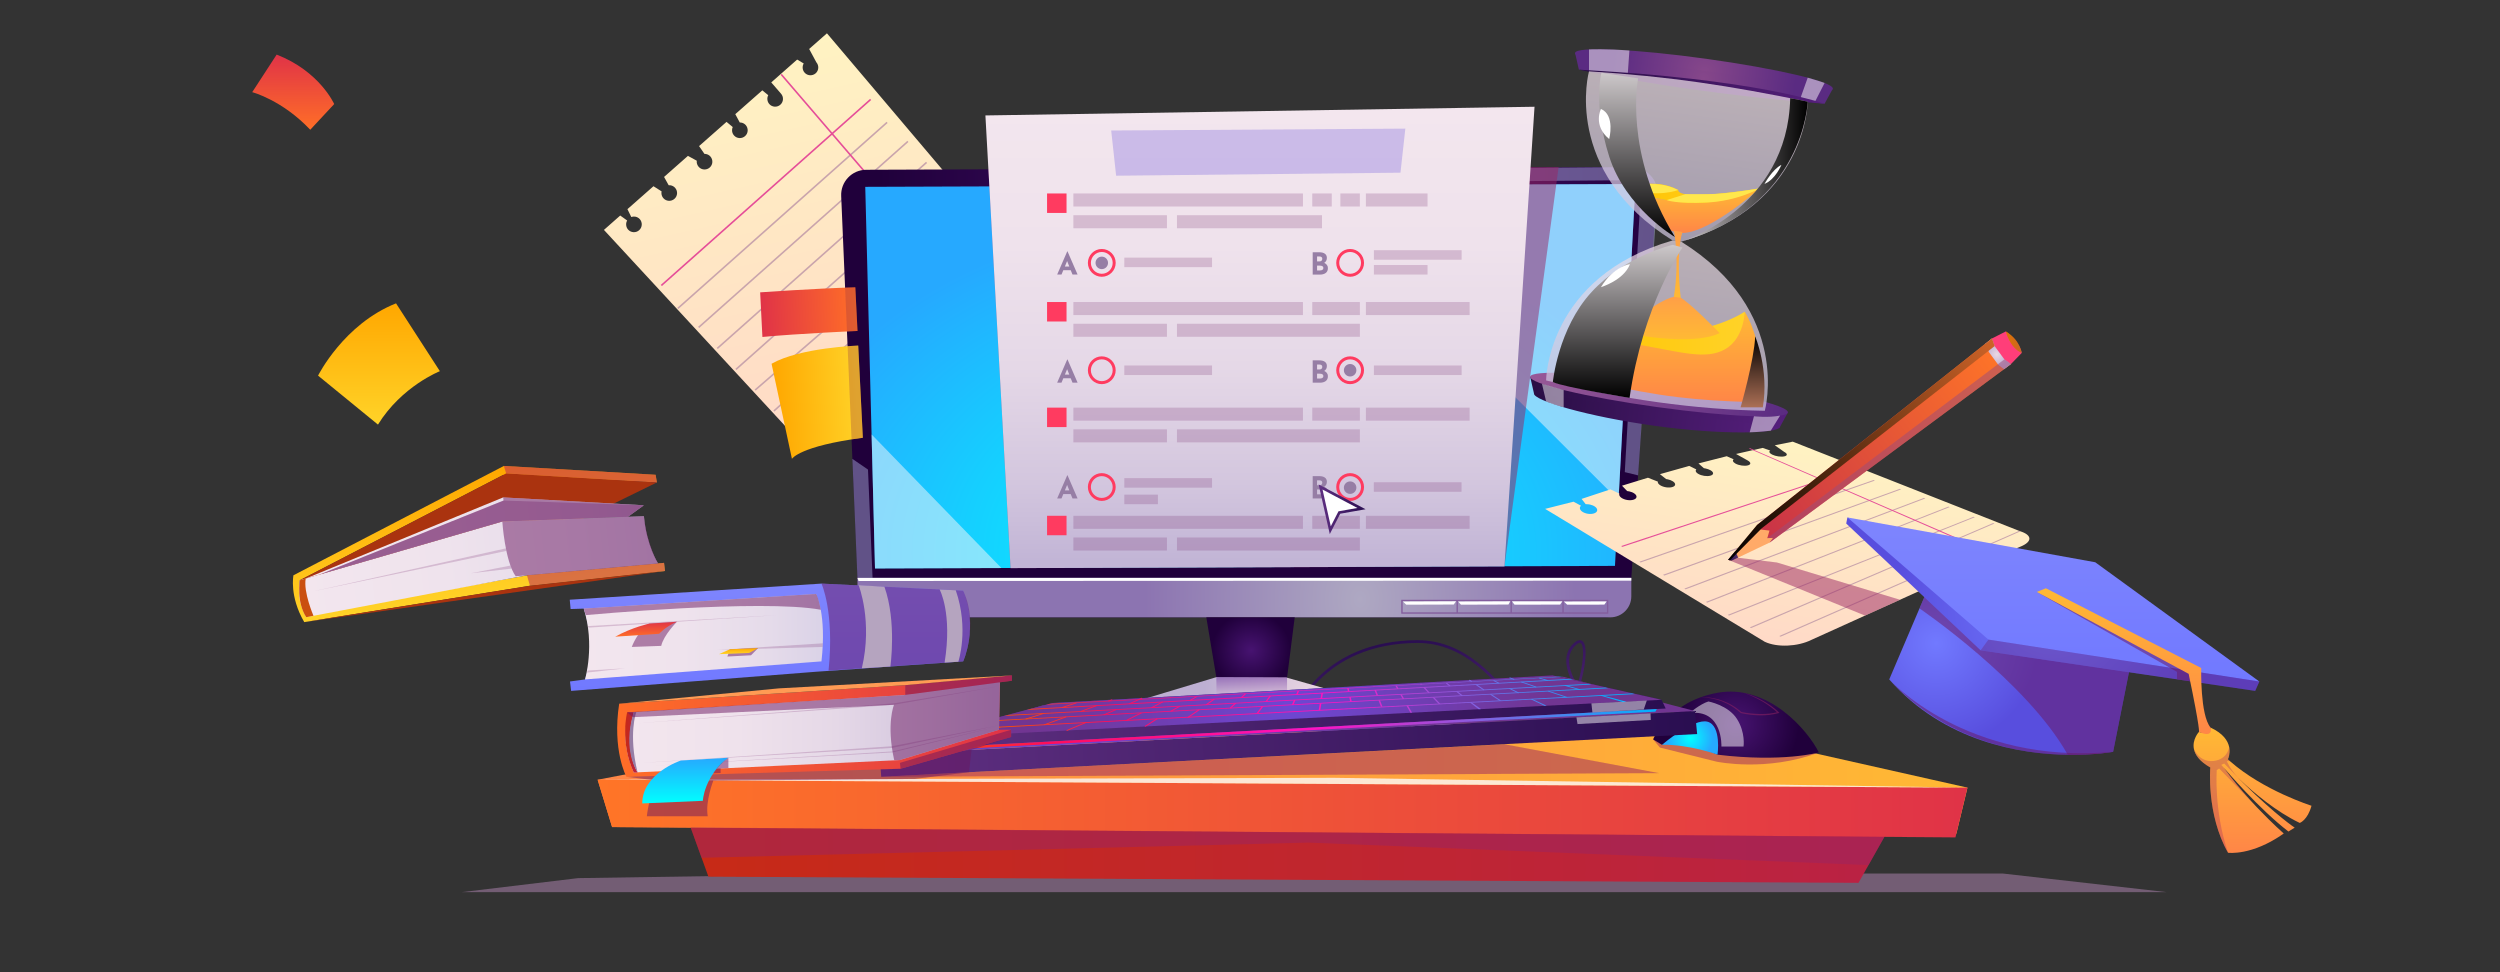 <?xml version="1.0" encoding="utf-8"?>
<!-- Generator: Adobe Illustrator 24.1.1, SVG Export Plug-In . SVG Version: 6.00 Build 0)  -->
<svg version="1.1" id="online_testing" xmlns="http://www.w3.org/2000/svg" xmlns:xlink="http://www.w3.org/1999/xlink" x="0px"
	 y="0px" viewBox="0 0 800 311.16" style="enable-background:new 0 0 800 311.16;" xml:space="preserve">
<rect x="0" y="0" width="800" height="311.16" fill="#333333" stroke="none"/>
<style type="text/css">
	.st0{fill-rule:evenodd;clip-rule:evenodd;fill:url(#SVGID_1_);}
	.st1{fill:#E54D98;}
	.st2{fill:#C9A4AC;}
	.st3{opacity:0.5;fill:#B589B6;}
	.st4{fill-rule:evenodd;clip-rule:evenodd;fill:url(#SVGID_2_);}
	.st5{fill-rule:evenodd;clip-rule:evenodd;fill:url(#SVGID_3_);}
	.st6{fill:url(#SVGID_4_);}
	.st7{fill-rule:evenodd;clip-rule:evenodd;fill:url(#SVGID_5_);}
	.st8{fill-rule:evenodd;clip-rule:evenodd;fill:url(#SVGID_6_);}
	.st9{fill-rule:evenodd;clip-rule:evenodd;fill:url(#SVGID_7_);}
	.st10{fill:#835D9D;}
	.st11{fill-rule:evenodd;clip-rule:evenodd;fill:#00F1FF;}
	.st12{fill-rule:evenodd;clip-rule:evenodd;fill:#FFFFFF;}
	.st13{opacity:0.39;fill-rule:evenodd;clip-rule:evenodd;fill:#C7D3FF;}
	.st14{fill-rule:evenodd;clip-rule:evenodd;fill:url(#SVGID_8_);}
	.st15{fill-rule:evenodd;clip-rule:evenodd;fill:url(#SVGID_9_);}
	.st16{fill-rule:evenodd;clip-rule:evenodd;fill:url(#SVGID_10_);}
	.st17{fill-rule:evenodd;clip-rule:evenodd;fill:url(#SVGID_11_);}
	.st18{opacity:0.5;fill-rule:evenodd;clip-rule:evenodd;fill:#400079;}
	.st19{opacity:0.5;fill-rule:evenodd;clip-rule:evenodd;fill:url(#SVGID_12_);}
	.st20{fill-rule:evenodd;clip-rule:evenodd;fill:url(#SVGID_13_);}
	.st21{opacity:0.8;fill-rule:evenodd;clip-rule:evenodd;fill:#FBF9FA;}
	.st22{opacity:0.5;fill-rule:evenodd;clip-rule:evenodd;fill:#9A2463;}
	.st23{fill-rule:evenodd;clip-rule:evenodd;fill:url(#SVGID_14_);}
	.st24{fill-rule:evenodd;clip-rule:evenodd;fill:url(#SVGID_15_);}
	.st25{opacity:0.5;}
	.st26{fill:#9A2463;}
	.st27{opacity:0.5;fill-rule:evenodd;clip-rule:evenodd;fill:#FBF9FA;}
	.st28{fill-rule:evenodd;clip-rule:evenodd;fill:url(#SVGID_16_);}
	.st29{fill-rule:evenodd;clip-rule:evenodd;fill:url(#SVGID_17_);}
	.st30{fill-rule:evenodd;clip-rule:evenodd;fill:url(#SVGID_18_);}
	.st31{fill-rule:evenodd;clip-rule:evenodd;fill:url(#SVGID_19_);}
	.st32{fill:url(#SVGID_20_);}
	.st33{fill:url(#SVGID_21_);}
	.st34{fill:url(#SVGID_22_);}
	.st35{fill:url(#SVGID_23_);}
	.st36{fill:url(#SVGID_24_);}
	.st37{fill:url(#SVGID_25_);}
	.st38{fill:url(#SVGID_26_);}
	.st39{fill:url(#SVGID_27_);}
	.st40{fill:url(#SVGID_28_);}
	.st41{fill:url(#SVGID_29_);}
	.st42{fill:url(#SVGID_30_);}
	.st43{fill:url(#SVGID_31_);}
	.st44{fill:url(#SVGID_32_);}
	.st45{fill:url(#SVGID_33_);}
	.st46{fill:url(#SVGID_34_);}
	.st47{fill:url(#SVGID_35_);}
	.st48{fill:url(#SVGID_36_);}
	.st49{fill:url(#SVGID_37_);}
	.st50{fill:url(#SVGID_38_);}
	.st51{fill:url(#SVGID_39_);}
	.st52{fill:url(#SVGID_40_);}
	.st53{fill:url(#SVGID_41_);}
	.st54{fill:url(#SVGID_42_);}
	.st55{fill:url(#SVGID_43_);}
	.st56{fill:url(#SVGID_44_);}
	.st57{fill:url(#SVGID_45_);}
	.st58{fill:url(#SVGID_46_);}
	.st59{fill:url(#SVGID_47_);}
	.st60{fill:url(#SVGID_48_);}
	.st61{fill:url(#SVGID_49_);}
	.st62{fill:url(#SVGID_50_);}
	.st63{fill:url(#SVGID_51_);}
	.st64{fill:url(#SVGID_52_);}
	.st65{fill:url(#SVGID_53_);}
	.st66{fill:url(#SVGID_54_);}
	.st67{fill:url(#SVGID_55_);}
	.st68{fill:url(#SVGID_56_);}
	.st69{fill:url(#SVGID_57_);}
	.st70{fill:url(#SVGID_58_);}
	.st71{fill:url(#SVGID_59_);}
	.st72{fill:url(#SVGID_60_);}
	.st73{fill:url(#SVGID_61_);}
	.st74{fill:url(#SVGID_62_);}
	.st75{fill:url(#SVGID_63_);}
	.st76{fill:url(#SVGID_64_);}
	.st77{fill:url(#SVGID_65_);}
	.st78{fill:url(#SVGID_66_);}
	.st79{fill:url(#SVGID_67_);}
	.st80{fill:url(#SVGID_68_);}
	.st81{fill:url(#SVGID_69_);}
	.st82{fill:url(#SVGID_70_);}
	.st83{fill:url(#SVGID_71_);}
	.st84{fill:url(#SVGID_72_);}
	.st85{fill:url(#SVGID_73_);}
	.st86{fill:url(#SVGID_74_);}
	.st87{fill:url(#SVGID_75_);}
	.st88{fill:url(#SVGID_76_);}
	.st89{fill:url(#SVGID_77_);}
	.st90{fill:url(#SVGID_78_);}
	.st91{fill:url(#SVGID_79_);}
	.st92{fill-rule:evenodd;clip-rule:evenodd;fill:url(#SVGID_80_);}
	.st93{opacity:0.3;fill-rule:evenodd;clip-rule:evenodd;fill:#953345;}
	.st94{fill-rule:evenodd;clip-rule:evenodd;fill:url(#SVGID_81_);}
	.st95{fill-rule:evenodd;clip-rule:evenodd;fill:url(#SVGID_82_);}
	.st96{fill-rule:evenodd;clip-rule:evenodd;fill:url(#SVGID_83_);}
	.st97{fill-rule:evenodd;clip-rule:evenodd;fill:url(#SVGID_84_);}
	.st98{opacity:0.2;fill-rule:evenodd;clip-rule:evenodd;fill:#3117D6;}
	.st99{fill-rule:evenodd;clip-rule:evenodd;fill:#FF3B60;}
	.st100{fill:#FF3B60;}
	.st101{opacity:0.2;}
	.st102{fill-rule:evenodd;clip-rule:evenodd;fill:#6A1760;}
	.st103{fill:#967EA5;}
	.st104{fill-rule:evenodd;clip-rule:evenodd;fill:#967EA5;}
	.st105{fill:url(#SVGID_85_);}
	.st106{opacity:0.5;fill-rule:evenodd;clip-rule:evenodd;fill:#6A1760;}
	.st107{fill-rule:evenodd;clip-rule:evenodd;fill:url(#SVGID_86_);}
	.st108{fill-rule:evenodd;clip-rule:evenodd;fill:url(#SVGID_87_);}
	.st109{fill-rule:evenodd;clip-rule:evenodd;fill:url(#SVGID_88_);}
	.st110{opacity:0.2;fill-rule:evenodd;clip-rule:evenodd;fill:#6A1760;}
	.st111{fill-rule:evenodd;clip-rule:evenodd;fill:#FF9B54;}
	.st112{fill-rule:evenodd;clip-rule:evenodd;fill:url(#SVGID_89_);}
	.st113{fill-rule:evenodd;clip-rule:evenodd;fill:url(#SVGID_90_);}
	.st114{fill-rule:evenodd;clip-rule:evenodd;fill:#AA330F;}
	.st115{fill-rule:evenodd;clip-rule:evenodd;fill:url(#SVGID_91_);}
	.st116{fill-rule:evenodd;clip-rule:evenodd;fill:#CA4F0F;}
	.st117{fill-rule:evenodd;clip-rule:evenodd;fill:url(#SVGID_92_);}
	.st118{opacity:0.3;fill-rule:evenodd;clip-rule:evenodd;fill:#6A1760;}
	.st119{opacity:0.5;fill-rule:evenodd;clip-rule:evenodd;fill:#B61760;}
	.st120{fill-rule:evenodd;clip-rule:evenodd;fill:url(#SVGID_93_);}
	.st121{fill-rule:evenodd;clip-rule:evenodd;fill:url(#SVGID_94_);}
	.st122{fill-rule:evenodd;clip-rule:evenodd;fill:#B5A4BF;}
	.st123{fill-rule:evenodd;clip-rule:evenodd;fill:url(#SVGID_95_);}
	.st124{fill-rule:evenodd;clip-rule:evenodd;fill:url(#SVGID_96_);}
	.st125{fill-rule:evenodd;clip-rule:evenodd;fill:url(#SVGID_97_);}
	.st126{fill-rule:evenodd;clip-rule:evenodd;fill:url(#SVGID_98_);}
	.st127{fill-rule:evenodd;clip-rule:evenodd;fill:url(#SVGID_99_);}
	.st128{fill-rule:evenodd;clip-rule:evenodd;fill:url(#SVGID_100_);}
	.st129{fill-rule:evenodd;clip-rule:evenodd;fill:url(#SVGID_101_);}
	.st130{fill-rule:evenodd;clip-rule:evenodd;fill:url(#SVGID_102_);}
	.st131{opacity:0.72;fill-rule:evenodd;clip-rule:evenodd;fill:url(#SVGID_103_);}
	.st132{opacity:0.72;fill-rule:evenodd;clip-rule:evenodd;fill:url(#SVGID_104_);}
	.st133{fill-rule:evenodd;clip-rule:evenodd;fill:url(#SVGID_105_);}
	.st134{fill-rule:evenodd;clip-rule:evenodd;fill:url(#SVGID_106_);}
	.st135{fill-rule:evenodd;clip-rule:evenodd;fill:url(#SVGID_107_);}
	.st136{fill-rule:evenodd;clip-rule:evenodd;fill:url(#SVGID_108_);}
	.st137{fill-rule:evenodd;clip-rule:evenodd;fill:url(#SVGID_109_);}
	.st138{fill-rule:evenodd;clip-rule:evenodd;fill:url(#SVGID_110_);}
	.st139{fill-rule:evenodd;clip-rule:evenodd;fill:#FFE74C;}
	.st140{fill-rule:evenodd;clip-rule:evenodd;fill:url(#SVGID_111_);}
	.st141{fill-rule:evenodd;clip-rule:evenodd;fill:url(#SVGID_112_);}
	.st142{fill-rule:evenodd;clip-rule:evenodd;fill:url(#SVGID_113_);}
	.st143{fill-rule:evenodd;clip-rule:evenodd;fill:url(#SVGID_114_);}
	.st144{fill-rule:evenodd;clip-rule:evenodd;fill:url(#SVGID_115_);}
	.st145{fill-rule:evenodd;clip-rule:evenodd;fill:url(#SVGID_116_);}
	.st146{fill-rule:evenodd;clip-rule:evenodd;fill:#FFAA68;}
	.st147{fill-rule:evenodd;clip-rule:evenodd;fill:url(#SVGID_117_);}
	.st148{fill-rule:evenodd;clip-rule:evenodd;fill:url(#SVGID_118_);}
	.st149{fill-rule:evenodd;clip-rule:evenodd;fill:#FF3E79;}
	.st150{opacity:0.5;fill-rule:evenodd;clip-rule:evenodd;fill:#9C4C7A;}
	.st151{fill-rule:evenodd;clip-rule:evenodd;fill:url(#SVGID_119_);}
	.st152{fill-rule:evenodd;clip-rule:evenodd;fill:url(#SVGID_120_);}
	.st153{fill-rule:evenodd;clip-rule:evenodd;fill:url(#SVGID_121_);}
	.st154{fill-rule:evenodd;clip-rule:evenodd;fill:url(#SVGID_122_);}
	.st155{fill-rule:evenodd;clip-rule:evenodd;fill:url(#SVGID_123_);}
	.st156{fill-rule:evenodd;clip-rule:evenodd;fill:url(#SVGID_124_);}
	.st157{fill-rule:evenodd;clip-rule:evenodd;fill:url(#SVGID_125_);}
	.st158{opacity:0.3;fill-rule:evenodd;clip-rule:evenodd;fill:#9A2463;}
</style>
<g>
	
		<linearGradient id="SVGID_1_" gradientUnits="userSpaceOnUse" x1="369.007" y1="420.293" x2="369.007" y2="295.171" gradientTransform="matrix(0.976 -0.22 0.22 0.976 -181.053 -191.383)">
		<stop  offset="0.017" style="stop-color:#FFDAC7"/>
		<stop  offset="1" style="stop-color:#FFF3C2"/>
	</linearGradient>
	<path class="st0" d="M320.54,76.7l-55.92-66.04l-5.69,5.01l2.29,4.25c0.91,1.04,0.83,2.62-0.21,3.54
		c-1.04,0.91-2.62,0.82-3.53-0.21c-0.39-0.43-0.6-0.97-0.63-1.52c-0.03-0.49,0.08-0.98,0.34-1.42l-2.1-1.25l-8.29,7.31l3.12,3.6
		c0.92,1.04,0.83,2.62-0.21,3.54c-1.03,0.91-2.61,0.82-3.53-0.21c-0.38-0.43-0.6-0.97-0.62-1.52c-0.04-0.45,0.06-0.91,0.28-1.32
		l-1.9-1.55l-8.65,7.62l1.43,2.66c0.16-0.01,0.31,0.01,0.47,0.04c0.54,0.09,1.05,0.36,1.44,0.79c0.91,1.04,0.83,2.62-0.21,3.53
		c-1.04,0.92-2.62,0.83-3.53-0.2c-0.39-0.43-0.6-0.97-0.63-1.52c-0.02-0.41,0.04-0.81,0.21-1.18l-1.98-1.65l-8.79,7.75l1.72,2.49
		c0.16,0,0.31,0.01,0.47,0.04c0.53,0.09,1.05,0.36,1.43,0.79c0.92,1.04,0.83,2.62-0.2,3.53c-1.04,0.92-2.62,0.83-3.53-0.2
		c-0.39-0.44-0.6-0.97-0.64-1.52c-0.01-0.15,0-0.29,0.02-0.44l0-0.01l-2.83-1.55l-7.64,6.74l1.47,2.65c0.22-0.01,0.43,0,0.63,0.03
		c0.53,0.1,1.05,0.37,1.43,0.8c0.92,1.04,0.83,2.62-0.21,3.53c-1.03,0.92-2.62,0.83-3.53-0.2c-0.39-0.44-0.6-0.97-0.63-1.52
		c-0.02-0.22,0-0.45,0.05-0.67c-0.76-0.48-1.75-1.1-2.6-1.65l-8.33,7.34l1.23,2.51c0.41-0.14,0.86-0.19,1.29-0.11
		c0.54,0.1,1.05,0.37,1.44,0.8c0.91,1.04,0.82,2.62-0.22,3.54c-1.03,0.92-2.61,0.82-3.53-0.2c-0.39-0.44-0.59-0.98-0.62-1.52
		c-0.04-0.48,0.08-0.97,0.32-1.39l-2.22-1.59l-5.21,4.6l59.01,63.85c3.26,3.37,8.59,3.58,12.09,0.46l47.4-42.13l7.83-6.96
		C323.1,85.66,323.51,80.32,320.54,76.7z"/>
	<g>
		
			<rect x="200.41" y="61.26" transform="matrix(0.747 -0.664 0.664 0.747 21.074 178.465)" class="st1" width="89.65" height="0.52"/>
	</g>
	<g>
		
			<rect x="205.68" y="68.6" transform="matrix(0.747 -0.664 0.664 0.747 17.532 183.822)" class="st2" width="89.65" height="0.52"/>
	</g>
	<g>
		
			<rect x="212.35" y="74.69" transform="matrix(0.747 -0.664 0.664 0.747 15.166 189.791)" class="st2" width="89.65" height="0.52"/>
	</g>
	<g>
		
			<rect x="218.32" y="81.41" transform="matrix(0.747 -0.664 0.664 0.747 12.212 195.454)" class="st2" width="89.65" height="0.52"/>
	</g>
	<g>
		
			<rect x="224.29" y="88.13" transform="matrix(0.747 -0.664 0.664 0.747 9.257 201.117)" class="st2" width="89.65" height="0.52"/>
	</g>
	<g>
		
			<rect x="230.77" y="95.61" transform="matrix(0.756 -0.655 0.655 0.756 4.385 203.499)" class="st2" width="88.63" height="0.52"/>
	</g>
	<g>
		
			<rect x="236.12" y="101.63" transform="matrix(0.742 -0.671 0.671 0.742 4.074 214.352)" class="st2" width="88.62" height="0.52"/>
	</g>
	<g>
		
			<rect x="244.32" y="107.67" transform="matrix(0.744 -0.668 0.668 0.744 1.4 219.509)" class="st2" width="86.2" height="0.52"/>
	</g>
	<g>
		
			<rect x="280.59" y="12.26" transform="matrix(0.759 -0.651 0.651 0.759 28.845 197.334)" class="st1" width="0.52" height="94.92"/>
	</g>
</g>
<polygon class="st3" points="184.99,281 147.69,285.49 354.58,285.49 693.39,285.49 640.99,279.54 281.05,279.54 "/>
<linearGradient id="SVGID_2_" gradientUnits="userSpaceOnUse" x1="220.999" y1="273.646" x2="603.576" y2="273.646">
	<stop  offset="0" style="stop-color:#C72A16"/>
	<stop  offset="0.998" style="stop-color:#BA2244"/>
</linearGradient>
<polygon class="st4" points="221,264.78 226.7,280.54 594.72,282.51 603.58,266.77 "/>
<linearGradient id="SVGID_3_" gradientUnits="userSpaceOnUse" x1="191.24" y1="248.903" x2="629.593" y2="248.903">
	<stop  offset="0" style="stop-color:#FF8647"/>
	<stop  offset="1" style="stop-color:#FFB934"/>
</linearGradient>
<polygon class="st5" points="277.64,232.98 191.24,249.51 195.87,264.66 626.03,266.77 629.59,252.04 536.24,231.04 "/>
<g>
	<linearGradient id="SVGID_4_" gradientUnits="userSpaceOnUse" x1="454.68" y1="246.904" x2="447.776" y2="205.047">
		<stop  offset="0" style="stop-color:#603082"/>
		<stop  offset="0.994" style="stop-color:#2A0E51"/>
	</linearGradient>
	<path class="st6" d="M494.42,233.86c-1.68,0-3.36-0.84-5-2.5c-1.23-1.26-2.63-3.01-4.24-5.04c-6.52-8.2-16.36-20.58-31.54-20.58
		c-0.08,0-0.16,0-0.25,0c-30.72,0.27-38.59,22.74-38.67,22.97l-0.11,0.32l-0.33-0.01c-0.06,0-5.63-0.19-12.25,0.87l-4.83,0.78
		c-10.56,1.7-10.55,1.7-16.28,1.37c-2.53-0.15-6.34-0.37-12.81-0.53l0.02-0.89c6.48,0.16,10.3,0.38,12.84,0.53
		c5.63,0.33,5.63,0.33,16.09-1.36l4.83-0.78c5.8-0.92,10.81-0.91,12.1-0.89c1.08-2.78,10.01-23.01,39.39-23.26c0.08,0,0.17,0,0.25,0
		c15.61,0,25.6,12.58,32.23,20.91c1.6,2.01,2.98,3.75,4.18,4.97c2.79,2.85,5.6,2.95,8.37,0.33c2.53-2.41,4.56-6.49,5.96-10.68
		c-1.48-2.34-2.59-4.79-2.99-7.08c-0.56-3.13,0.21-5.67,2.29-7.53c1.58-1.42,2.5-0.89,2.91-0.45c1.5,1.62,0.85,8.36-1.25,14.87
		c3.19,4.9,8.03,9.34,11.15,10.59c8,3.19,19.71,1.78,19.83,1.76l0.11,0.89c-0.49,0.06-12.05,1.46-20.27-1.82
		c-3.18-1.27-7.9-5.5-11.18-10.33c-1.45,4.16-3.49,8.1-5.93,10.42C497.53,233.14,495.98,233.86,494.42,233.86z M505.53,205.74
		c-0.32,0-0.74,0.23-1.25,0.69c-1.83,1.64-2.51,3.9-2.01,6.71c0.35,1.95,1.25,4.05,2.48,6.1c1.85-6.05,2.36-12.05,1.19-13.32
		C505.83,205.8,505.69,205.74,505.53,205.74z"/>
</g>
<g>
	<radialGradient id="SVGID_5_" cx="412.67" cy="57.331" r="132.561" gradientUnits="userSpaceOnUse">
		<stop  offset="0" style="stop-color:#471371"/>
		<stop  offset="0.994" style="stop-color:#20003B"/>
	</radialGradient>
	<path class="st7" d="M530.1,62.05l-2.2,33.57l-1.31,19.84l-4.35,66.28l-0.55,8.37c-0.32,4.2-3.8,7.44-8.01,7.44H282.61
		c-4.27,0-7.8-3.36-8.01-7.63l-5.42-127.16c-0.22-4.59,3.44-8.43,8.03-8.43l29.63-0.11l18.92-0.07l74.55-0.28l60.73-0.21l19.28-0.08
		l41.76-0.14C526.76,53.44,530.43,57.4,530.1,62.05z"/>
	
		<radialGradient id="SVGID_6_" cx="391.75" cy="3312.667" r="150.035" gradientTransform="matrix(1 0 0 0.725 0 -2224.921)" gradientUnits="userSpaceOnUse">
		<stop  offset="0" style="stop-color:#00FFFF"/>
		<stop  offset="0.994" style="stop-color:#26A9FF"/>
	</radialGradient>
	<polygon class="st8" points="276.88,59.79 523.35,58.9 516.79,181.08 280,181.91 	"/>
	
		<radialGradient id="SVGID_7_" cx="435.233" cy="-1846.273" r="70.164" gradientTransform="matrix(1 0 0 1.327 0 2641.784)" gradientUnits="userSpaceOnUse">
		<stop  offset="0" style="stop-color:#AEA8C2"/>
		<stop  offset="0.983" style="stop-color:#8C74B1"/>
	</radialGradient>
	<path class="st9" d="M274.38,184.91h247.64v5.91c0,3.72-3.01,6.73-6.73,6.73H281.11c-3.72,0-6.73-3.01-6.73-6.73V184.91z"/>
	<g>
		<path class="st10" d="M514.66,196.39H448.4v-4.46h66.26V196.39z M448.85,195.95h65.37v-3.57h-65.37V195.95z"/>
	</g>
	<g>
		<rect x="466.08" y="192.16" class="st10" width="0.45" height="4.01"/>
	</g>
	<g>
		<rect x="483.35" y="192.16" class="st10" width="0.45" height="4.01"/>
	</g>
	<g>
		<rect x="499.95" y="192.16" class="st10" width="0.45" height="4.01"/>
	</g>
	<rect x="281.75" y="189.65" class="st11" width="10.85" height="3.17"/>
	<polygon class="st12" points="448.92,192.49 450,193.5 465.19,193.45 465.94,192.41 	"/>
	<polygon class="st12" points="466.62,192.49 467.5,193.5 482.7,193.45 483.3,192.41 	"/>
	<polygon class="st12" points="483.82,192.43 484.65,193.5 499.23,193.47 499.97,192.43 	"/>
	<polygon class="st12" points="500.42,192.49 501.5,193.5 513.39,193.48 514.14,192.44 	"/>
	<polygon class="st12" points="274.38,184.91 274.73,185.92 522.02,185.81 522.02,184.91 	"/>
	<path class="st13" d="M420.54,54.33l3.27,4.19l101.47-0.89l-5.35,93.45l4.26,1.04l6.21-89.64c0.34-4.88-3.53-9.03-8.42-9.03
		L420.54,54.33z"/>
	<polygon class="st13" points="272.76,146.83 277.76,150.27 279.22,184.91 274.38,184.91 	"/>
	
		<radialGradient id="SVGID_8_" cx="401.124" cy="208.113" r="12.153" gradientTransform="matrix(1.044 0 0 1 -18.407 0)" gradientUnits="userSpaceOnUse">
		<stop  offset="0" style="stop-color:#471371"/>
		<stop  offset="0.994" style="stop-color:#20003B"/>
	</radialGradient>
	<polygon class="st14" points="386.02,197.55 389.55,218.68 411.63,218.68 414.31,197.55 	"/>
	<radialGradient id="SVGID_9_" cx="400.166" cy="225.846" r="15.873" gradientUnits="userSpaceOnUse">
		<stop  offset="0" style="stop-color:#471371"/>
		<stop  offset="0.994" style="stop-color:#20003B"/>
	</radialGradient>
	<polygon class="st15" points="389.57,218.71 382.53,218.71 378.88,232.98 421.45,232.98 418.41,218.71 411.65,218.71 	"/>
	
		<radialGradient id="SVGID_10_" cx="420.856" cy="-1818.366" r="36.113" gradientTransform="matrix(1 0 0 1.327 0 2641.784)" gradientUnits="userSpaceOnUse">
		<stop  offset="0" style="stop-color:#AEA8C2"/>
		<stop  offset="0.983" style="stop-color:#8C74B1"/>
	</radialGradient>
	<polygon class="st16" points="338.83,231.9 341.28,235.61 350.87,235.61 400.17,232.98 450.93,235.61 465.11,235.61 465.11,231.9 
		408.81,220.68 382.02,220.68 	"/>
	
		<radialGradient id="SVGID_11_" cx="420.856" cy="-1821.258" r="36.128" gradientTransform="matrix(1 0 0 1.327 0 2641.784)" gradientUnits="userSpaceOnUse">
		<stop  offset="0" style="stop-color:#EBD7E3"/>
		<stop  offset="0.983" style="stop-color:#BDAFD2"/>
	</radialGradient>
	<polygon class="st17" points="389.22,216.69 338.83,231.9 350.27,231.9 400.17,221.5 451.45,231.9 465.11,231.9 411.57,216.79 	"/>
	<polygon class="st18" points="400.17,221.5 400.17,232.98 450.93,235.61 451.45,231.9 	"/>
	<linearGradient id="SVGID_12_" gradientUnits="userSpaceOnUse" x1="400.547" y1="223.864" x2="400.547" y2="216.694">
		<stop  offset="0" style="stop-color:#EBD7E3"/>
		<stop  offset="0.983" style="stop-color:#7036A1"/>
	</linearGradient>
	<polygon class="st19" points="389.22,216.69 389.31,223.76 400.17,221.5 411.82,223.86 411.87,216.79 	"/>
</g>
<linearGradient id="SVGID_13_" gradientUnits="userSpaceOnUse" x1="191.24" y1="258.738" x2="629.593" y2="258.738">
	<stop  offset="0" style="stop-color:#FF7527"/>
	<stop  offset="0.998" style="stop-color:#E03347"/>
</linearGradient>
<polygon class="st20" points="191.24,249.51 629.59,252.04 625.74,267.97 195.87,264.66 "/>
<polygon class="st21" points="191.24,249.51 426.97,248.9 629.59,252.04 "/>
<polygon class="st22" points="221,264.78 224.51,274.49 418.63,269.63 597.91,276.83 603,267.8 "/>
<path class="st22" d="M529,236.61l2.18,2.61l18.11,4.51c0,0,15.96,3.39,32.74-2.94L529,236.61z"/>
<g>
	<radialGradient id="SVGID_14_" cx="555.519" cy="231.89" r="20.184" gradientUnits="userSpaceOnUse">
		<stop  offset="0" style="stop-color:#471371"/>
		<stop  offset="0.994" style="stop-color:#20003B"/>
	</radialGradient>
	<path class="st23" d="M529,236.61c0,0,4.53-12,20.61-14.92c16.08-2.92,28.88,11.94,32.42,19.1c0,0-11.6,3.24-32.42,0.71
		c0,0-11.46-5.38-17.78-3.16L529,236.61z"/>
	<radialGradient id="SVGID_15_" cx="540.81" cy="236.166" r="7.384" gradientUnits="userSpaceOnUse">
		<stop  offset="0" style="stop-color:#00FFFF"/>
		<stop  offset="0.994" style="stop-color:#26A9FF"/>
	</radialGradient>
	<path class="st24" d="M531.83,238.33c0,0,10.18-8.66,14.63-7.37c4.46,1.29,3.15,10.53,3.15,10.53S540.57,238.16,531.83,238.33z"/>
	<g class="st25">
		<path class="st26" d="M544.04,223.2c1.19-0.12,2.4-0.05,3.59,0.12c1.19,0.17,2.36,0.46,3.49,0.88c1.13,0.42,2.24,0.91,3.26,1.55
			c1.05,0.6,2,1.36,2.92,2.13l-0.09-0.05c1.93,0.41,3.92,0.61,5.9,0.65c1.98,0.04,3.97-0.13,5.87-0.64l-0.09,0.32
			c-0.74-0.74-1.58-1.42-2.43-2.06c-0.86-0.63-1.75-1.22-2.68-1.75c-0.93-0.52-1.88-1.03-2.86-1.47c-0.97-0.45-1.98-0.83-2.99-1.19
			c2.06,0.6,4.08,1.39,5.98,2.43c1.89,1.05,3.7,2.24,5.27,3.77l0.24,0.23l-0.33,0.09c-1.95,0.54-3.98,0.73-5.98,0.7
			c-2.01-0.04-4.01-0.27-5.98-0.7l-0.05-0.01l-0.04-0.04c-0.9-0.77-1.83-1.51-2.84-2.12c-0.99-0.65-2.07-1.16-3.17-1.6
			c-1.1-0.44-2.26-0.75-3.42-0.98C546.43,223.25,545.23,223.13,544.04,223.2z"/>
	</g>
	<path class="st27" d="M540.59,228.2c0,0,3.56-3,6.11-3.73c0,0,6.33,1.18,9.12,5.58c2.8,4.4,2.11,8.84,2.11,8.84h-7.08
		C550.85,238.89,551.41,226.8,540.59,228.2z"/>
</g>
<polygon class="st22" points="281.99,248.58 530.96,247.41 481.43,238.16 "/>
<polygon class="st27" points="416.93,59.28 517.92,160.08 523.35,58.9 "/>
<polygon class="st27" points="278.91,139.02 320.45,181.77 280,181.91 "/>
<polygon class="st22" points="323.38,181.8 316.29,54.22 498.76,53.44 481.43,181.24 "/>
<g>
	<g>
		
			<linearGradient id="SVGID_16_" gradientUnits="userSpaceOnUse" x1="282.814" y1="235.495" x2="544.314" y2="235.495" gradientTransform="matrix(0.998 -0.064 0.064 0.998 -15.504 29.715)">
			<stop  offset="0" style="stop-color:#603082"/>
			<stop  offset="0.994" style="stop-color:#2A0E51"/>
		</linearGradient>
		<polygon class="st28" points="281.99,248.58 281.49,241.52 542.37,227.53 543.09,234.89 		"/>
		
			<radialGradient id="SVGID_17_" cx="343.477" cy="220.589" r="118.283" gradientTransform="matrix(0.998 -0.064 0.064 0.998 -15.504 29.715)" gradientUnits="userSpaceOnUse">
			<stop  offset="0" style="stop-color:#6D47D3"/>
			<stop  offset="0.994" style="stop-color:#713592"/>
		</radialGradient>
		<polygon class="st29" points="281.49,241.52 333.48,225.81 500.23,216.57 542.37,227.53 		"/>
		
			<linearGradient id="SVGID_18_" gradientUnits="userSpaceOnUse" x1="294.217" y1="224.61" x2="534.785" y2="224.61" gradientTransform="matrix(0.998 -0.064 0.064 0.998 -15.504 29.715)">
			<stop  offset="0" style="stop-color:#603082"/>
			<stop  offset="0.994" style="stop-color:#2A0E51"/>
		</linearGradient>
		<polygon class="st30" points="292.79,239.6 533.02,226.73 531.71,223.93 496.8,216.13 336.83,224.96 294.43,236.18 		"/>
		
			<radialGradient id="SVGID_19_" cx="414.869" cy="223.171" r="84.099" gradientTransform="matrix(0.998 -0.064 0.064 0.998 -15.504 29.715)" gradientUnits="userSpaceOnUse">
			<stop  offset="0" style="stop-color:#6D47D3"/>
			<stop  offset="0.994" style="stop-color:#713592"/>
		</radialGradient>
		<polygon class="st31" points="294.43,236.18 531.71,223.93 496.8,216.13 336.83,224.96 		"/>
		<g>
			<g>
				
					<linearGradient id="SVGID_20_" gradientUnits="userSpaceOnUse" x1="322.564" y1="225.015" x2="520" y2="225.266" gradientTransform="matrix(0.998 -0.064 0.064 0.998 -15.504 29.715)">
					<stop  offset="0.019" style="stop-color:#FF4C06"/>
					<stop  offset="0.168" style="stop-color:#FF0E59"/>
					<stop  offset="0.538" style="stop-color:#FF12C3"/>
					<stop  offset="1" style="stop-color:#00B3FF"/>
				</linearGradient>
				<polygon class="st32" points="523.17,222.11 304.29,233.62 305.63,233.27 522.2,221.9 				"/>
			</g>
			<g>
				
					<linearGradient id="SVGID_21_" gradientUnits="userSpaceOnUse" x1="323.485" y1="222.813" x2="518.538" y2="223.061" gradientTransform="matrix(0.998 -0.064 0.064 0.998 -15.504 29.715)">
					<stop  offset="0.019" style="stop-color:#FF4C06"/>
					<stop  offset="0.168" style="stop-color:#FF0E59"/>
					<stop  offset="0.538" style="stop-color:#FF12C3"/>
					<stop  offset="1" style="stop-color:#00B3FF"/>
				</linearGradient>
				<polygon class="st33" points="514.66,220.24 314.52,230.93 315.71,230.62 513.72,220.03 				"/>
			</g>
			<g>
				
					<linearGradient id="SVGID_22_" gradientUnits="userSpaceOnUse" x1="324.13" y1="221.344" x2="517.608" y2="221.59" gradientTransform="matrix(0.998 -0.064 0.064 0.998 -15.504 29.715)">
					<stop  offset="0.019" style="stop-color:#FF4C06"/>
					<stop  offset="0.168" style="stop-color:#FF0E59"/>
					<stop  offset="0.538" style="stop-color:#FF12C3"/>
					<stop  offset="1" style="stop-color:#00B3FF"/>
				</linearGradient>
				<polygon class="st34" points="509.17,219.05 321.45,229.1 322.65,228.78 508.36,218.83 				"/>
			</g>
			<g>
				
					<linearGradient id="SVGID_23_" gradientUnits="userSpaceOnUse" x1="324.82" y1="219.617" x2="516.42" y2="219.86" gradientTransform="matrix(0.998 -0.064 0.064 0.998 -15.504 29.715)">
					<stop  offset="0.019" style="stop-color:#FF4C06"/>
					<stop  offset="0.168" style="stop-color:#FF0E59"/>
					<stop  offset="0.538" style="stop-color:#FF12C3"/>
					<stop  offset="1" style="stop-color:#00B3FF"/>
				</linearGradient>
				<polygon class="st35" points="503.33,217.44 328.63,227.18 329.92,226.83 502.55,217.22 				"/>
			</g>
			<g>
				
					<linearGradient id="SVGID_24_" gradientUnits="userSpaceOnUse" x1="325.415" y1="218.487" x2="515.77" y2="218.729" gradientTransform="matrix(0.998 -0.064 0.064 0.998 -15.504 29.715)">
					<stop  offset="0.019" style="stop-color:#FF4C06"/>
					<stop  offset="0.168" style="stop-color:#FF0E59"/>
					<stop  offset="0.538" style="stop-color:#FF12C3"/>
					<stop  offset="1" style="stop-color:#00B3FF"/>
				</linearGradient>
				<polygon class="st36" points="500.23,216.57 334.82,225.51 335.72,225.26 498.89,216.52 				"/>
			</g>
			<g>
				
					<linearGradient id="SVGID_25_" gradientUnits="userSpaceOnUse" x1="323.052" y1="221.282" x2="534.567" y2="221.551" gradientTransform="matrix(0.998 -0.064 0.064 0.998 -15.504 29.715)">
					<stop  offset="0.019" style="stop-color:#FF4C06"/>
					<stop  offset="0.168" style="stop-color:#FF0E59"/>
					<stop  offset="0.538" style="stop-color:#FF12C3"/>
					<stop  offset="1" style="stop-color:#00B3FF"/>
				</linearGradient>
				<polygon class="st37" points="328.33,230.21 328.18,229.97 333.92,228.17 333.88,228.32 333.95,228.43 				"/>
			</g>
			<g>
				
					<linearGradient id="SVGID_26_" gradientUnits="userSpaceOnUse" x1="323.743" y1="218.465" x2="529.101" y2="218.726" gradientTransform="matrix(0.998 -0.064 0.064 0.998 -15.504 29.715)">
					<stop  offset="0.019" style="stop-color:#FF4C06"/>
					<stop  offset="0.168" style="stop-color:#FF0E59"/>
					<stop  offset="0.538" style="stop-color:#FF12C3"/>
					<stop  offset="1" style="stop-color:#00B3FF"/>
				</linearGradient>
				<polygon class="st38" points="339.92,226.53 339.76,226.29 344.35,224.82 344.51,225.05 				"/>
			</g>
			<g>
				
					<linearGradient id="SVGID_27_" gradientUnits="userSpaceOnUse" x1="322.653" y1="225.024" x2="543.427" y2="225.304" gradientTransform="matrix(0.998 -0.064 0.064 0.998 -15.504 29.715)">
					<stop  offset="0.019" style="stop-color:#FF4C06"/>
					<stop  offset="0.168" style="stop-color:#FF0E59"/>
					<stop  offset="0.538" style="stop-color:#FF12C3"/>
					<stop  offset="1" style="stop-color:#00B3FF"/>
				</linearGradient>
				<polygon class="st39" points="312.14,235.23 310.91,235.33 319.99,232.53 320.13,232.77 				"/>
			</g>
			<g>
				
					<linearGradient id="SVGID_28_" gradientUnits="userSpaceOnUse" x1="324.477" y1="217.766" x2="521.185" y2="218.015" gradientTransform="matrix(0.998 -0.064 0.064 0.998 -15.504 29.715)">
					<stop  offset="0.019" style="stop-color:#FF4C06"/>
					<stop  offset="0.168" style="stop-color:#FF0E59"/>
					<stop  offset="0.538" style="stop-color:#FF12C3"/>
					<stop  offset="1" style="stop-color:#00B3FF"/>
				</linearGradient>
				<polygon class="st40" points="354.73,224.5 354.53,224.27 355.81,223.79 356.01,224.02 				"/>
			</g>
			<g>
				
					<linearGradient id="SVGID_29_" gradientUnits="userSpaceOnUse" x1="321.413" y1="223.154" x2="537.441" y2="223.429" gradientTransform="matrix(0.998 -0.064 0.064 0.998 -15.504 29.715)">
					<stop  offset="0.019" style="stop-color:#FF4C06"/>
					<stop  offset="0.168" style="stop-color:#FF0E59"/>
					<stop  offset="0.538" style="stop-color:#FF12C3"/>
					<stop  offset="1" style="stop-color:#00B3FF"/>
				</linearGradient>
				<polygon class="st41" points="334.27,232.04 334.2,232.04 334.23,231.9 334.15,231.79 341.07,229.27 341.14,229.27 
					341.11,229.41 341.2,229.52 				"/>
			</g>
			<g>
				
					<linearGradient id="SVGID_30_" gradientUnits="userSpaceOnUse" x1="322.413" y1="219.919" x2="531.034" y2="220.185" gradientTransform="matrix(0.998 -0.064 0.064 0.998 -15.504 29.715)">
					<stop  offset="0.019" style="stop-color:#FF4C06"/>
					<stop  offset="0.168" style="stop-color:#FF0E59"/>
					<stop  offset="0.538" style="stop-color:#FF12C3"/>
					<stop  offset="1" style="stop-color:#00B3FF"/>
				</linearGradient>
				<polygon class="st42" points="345.86,227.8 345.79,227.81 345.82,227.66 345.73,227.56 350.78,225.68 350.98,225.91 				"/>
			</g>
			<g>
				
					<linearGradient id="SVGID_31_" gradientUnits="userSpaceOnUse" x1="290.053" y1="222.889" x2="520.385" y2="223.181" gradientTransform="matrix(0.998 -0.064 0.064 0.998 -15.504 29.715)">
					<stop  offset="0.019" style="stop-color:#FF4C06"/>
					<stop  offset="0.168" style="stop-color:#FF0E59"/>
					<stop  offset="0.538" style="stop-color:#FF12C3"/>
					<stop  offset="1" style="stop-color:#00B3FF"/>
				</linearGradient>
				<polygon class="st43" points="505.38,220.77 500.74,219.47 500.92,219.26 505.56,220.55 				"/>
			</g>
			<g>
				
					<linearGradient id="SVGID_32_" gradientUnits="userSpaceOnUse" x1="299.952" y1="219.686" x2="518.998" y2="219.964" gradientTransform="matrix(0.998 -0.064 0.064 0.998 -15.504 29.715)">
					<stop  offset="0.019" style="stop-color:#FF4C06"/>
					<stop  offset="0.168" style="stop-color:#FF0E59"/>
					<stop  offset="0.538" style="stop-color:#FF12C3"/>
					<stop  offset="1" style="stop-color:#00B3FF"/>
				</linearGradient>
				<polygon class="st44" points="495.13,217.87 492.47,217.09 492.65,216.88 495.31,217.65 				"/>
			</g>
			<g>
				
					<linearGradient id="SVGID_33_" gradientUnits="userSpaceOnUse" x1="278.611" y1="227.206" x2="521.274" y2="227.514" gradientTransform="matrix(0.998 -0.064 0.064 0.998 -15.504 29.715)">
					<stop  offset="0.019" style="stop-color:#FF4C06"/>
					<stop  offset="0.168" style="stop-color:#FF0E59"/>
					<stop  offset="0.538" style="stop-color:#FF12C3"/>
					<stop  offset="1" style="stop-color:#00B3FF"/>
				</linearGradient>
				<polygon class="st45" points="519.28,224.67 512.28,222.65 512.45,222.44 520.49,224.57 				"/>
			</g>
			<g>
				
					<linearGradient id="SVGID_34_" gradientUnits="userSpaceOnUse" x1="290.89" y1="221.046" x2="522.135" y2="221.34" gradientTransform="matrix(0.998 -0.064 0.064 0.998 -15.504 29.715)">
					<stop  offset="0.019" style="stop-color:#FF4C06"/>
					<stop  offset="0.168" style="stop-color:#FF0E59"/>
					<stop  offset="0.538" style="stop-color:#FF12C3"/>
					<stop  offset="1" style="stop-color:#00B3FF"/>
				</linearGradient>
				<polygon class="st46" points="491.45,219.96 486.72,218.33 486.96,218.12 491.68,219.76 				"/>
			</g>
			<g>
				
					<linearGradient id="SVGID_35_" gradientUnits="userSpaceOnUse" x1="283.775" y1="224.705" x2="523.382" y2="225.01" gradientTransform="matrix(0.998 -0.064 0.064 0.998 -15.504 29.715)">
					<stop  offset="0.019" style="stop-color:#FF4C06"/>
					<stop  offset="0.168" style="stop-color:#FF0E59"/>
					<stop  offset="0.538" style="stop-color:#FF12C3"/>
					<stop  offset="1" style="stop-color:#00B3FF"/>
				</linearGradient>
				<polygon class="st47" points="501.2,223.22 495.38,221.29 495.49,221.2 495.4,221.07 495.5,221.06 495.6,221.09 501.43,223.02 
									"/>
			</g>
			<g>
				
					<linearGradient id="SVGID_36_" gradientUnits="userSpaceOnUse" x1="305.542" y1="218.835" x2="519.294" y2="219.107" gradientTransform="matrix(0.998 -0.064 0.064 0.998 -15.504 29.715)">
					<stop  offset="0.019" style="stop-color:#FF4C06"/>
					<stop  offset="0.168" style="stop-color:#FF0E59"/>
					<stop  offset="0.538" style="stop-color:#FF12C3"/>
					<stop  offset="1" style="stop-color:#00B3FF"/>
				</linearGradient>
				<polygon class="st48" points="484.42,217.52 482.93,216.99 483.16,216.78 484.65,217.31 				"/>
			</g>
			<g>
				
					<linearGradient id="SVGID_37_" gradientUnits="userSpaceOnUse" x1="282.42" y1="222.728" x2="526.059" y2="223.037" gradientTransform="matrix(0.998 -0.064 0.064 0.998 -15.504 29.715)">
					<stop  offset="0.019" style="stop-color:#FF4C06"/>
					<stop  offset="0.168" style="stop-color:#FF0E59"/>
					<stop  offset="0.538" style="stop-color:#FF12C3"/>
					<stop  offset="1" style="stop-color:#00B3FF"/>
				</linearGradient>
				<polygon class="st49" points="485.95,221.83 485.81,221.83 482.89,220.4 483.21,220.23 486.03,221.61 485.88,221.7 				"/>
			</g>
			<g>
				
					<linearGradient id="SVGID_38_" gradientUnits="userSpaceOnUse" x1="293.005" y1="219.549" x2="523.35" y2="219.842" gradientTransform="matrix(0.998 -0.064 0.064 0.998 -15.504 29.715)">
					<stop  offset="0.019" style="stop-color:#FF4C06"/>
					<stop  offset="0.168" style="stop-color:#FF0E59"/>
					<stop  offset="0.538" style="stop-color:#FF12C3"/>
					<stop  offset="1" style="stop-color:#00B3FF"/>
				</linearGradient>
				<polygon class="st50" points="479.49,218.71 477.79,217.85 478.11,217.68 479.81,218.54 				"/>
			</g>
			<g>
				
					<linearGradient id="SVGID_39_" gradientUnits="userSpaceOnUse" x1="271.062" y1="226.909" x2="528.5" y2="227.237" gradientTransform="matrix(0.998 -0.064 0.064 0.998 -15.504 29.715)">
					<stop  offset="0.019" style="stop-color:#FF4C06"/>
					<stop  offset="0.168" style="stop-color:#FF0E59"/>
					<stop  offset="0.538" style="stop-color:#FF12C3"/>
					<stop  offset="1" style="stop-color:#00B3FF"/>
				</linearGradient>
				<polygon class="st51" points="494.22,225.87 489.91,223.8 490.23,223.63 494.92,225.83 				"/>
			</g>
			<g>
				
					<linearGradient id="SVGID_40_" gradientUnits="userSpaceOnUse" x1="298.473" y1="218.712" x2="523.524" y2="218.998" gradientTransform="matrix(0.998 -0.064 0.064 0.998 -15.504 29.715)">
					<stop  offset="0.019" style="stop-color:#FF4C06"/>
					<stop  offset="0.168" style="stop-color:#FF0E59"/>
					<stop  offset="0.538" style="stop-color:#FF12C3"/>
					<stop  offset="1" style="stop-color:#00B3FF"/>
				</linearGradient>
				<polygon class="st52" points="470.78,218.21 469.97,217.66 470.35,217.52 471.16,218.07 				"/>
			</g>
			<g>
				
					<linearGradient id="SVGID_41_" gradientUnits="userSpaceOnUse" x1="269.15" y1="224.505" x2="532.458" y2="224.84" gradientTransform="matrix(0.998 -0.064 0.064 0.998 -15.504 29.715)">
					<stop  offset="0.019" style="stop-color:#FF4C06"/>
					<stop  offset="0.168" style="stop-color:#FF0E59"/>
					<stop  offset="0.538" style="stop-color:#FF12C3"/>
					<stop  offset="1" style="stop-color:#00B3FF"/>
				</linearGradient>
				<polygon class="st53" points="479.95,224.31 476.79,222.24 477.17,222.1 480.34,224.17 				"/>
			</g>
			<g>
				
					<linearGradient id="SVGID_42_" gradientUnits="userSpaceOnUse" x1="276.483" y1="220.932" x2="530.139" y2="221.255" gradientTransform="matrix(0.998 -0.064 0.064 0.998 -15.504 29.715)">
					<stop  offset="0.019" style="stop-color:#FF4C06"/>
					<stop  offset="0.168" style="stop-color:#FF0E59"/>
					<stop  offset="0.538" style="stop-color:#FF12C3"/>
					<stop  offset="1" style="stop-color:#00B3FF"/>
				</linearGradient>
				<polygon class="st54" points="474.9,220.88 474.74,220.89 472.08,219.1 472.46,218.96 475.02,220.69 474.84,220.76 				"/>
			</g>
			<g>
				
					<linearGradient id="SVGID_43_" gradientUnits="userSpaceOnUse" x1="279.042" y1="222.526" x2="533.186" y2="222.849" gradientTransform="matrix(0.998 -0.064 0.064 0.998 -15.504 29.715)">
					<stop  offset="0.019" style="stop-color:#FF4C06"/>
					<stop  offset="0.168" style="stop-color:#FF0E59"/>
					<stop  offset="0.538" style="stop-color:#FF12C3"/>
					<stop  offset="1" style="stop-color:#00B3FF"/>
				</linearGradient>
				<polygon class="st55" points="467.71,222.72 465.9,221.28 466.31,221.16 468.12,222.59 				"/>
			</g>
			<g>
				
					<linearGradient id="SVGID_44_" gradientUnits="userSpaceOnUse" x1="290.128" y1="219.418" x2="528.783" y2="219.721" gradientTransform="matrix(0.998 -0.064 0.064 0.998 -15.504 29.715)">
					<stop  offset="0.019" style="stop-color:#FF4C06"/>
					<stop  offset="0.168" style="stop-color:#FF0E59"/>
					<stop  offset="0.538" style="stop-color:#FF12C3"/>
					<stop  offset="1" style="stop-color:#00B3FF"/>
				</linearGradient>
				<polygon class="st56" points="463.75,219.56 462.63,218.64 463.03,218.52 464.15,219.43 				"/>
			</g>
			<g>
				
					<linearGradient id="SVGID_45_" gradientUnits="userSpaceOnUse" x1="270.991" y1="226.703" x2="536.355" y2="227.04" gradientTransform="matrix(0.998 -0.064 0.064 0.998 -15.504 29.715)">
					<stop  offset="0.019" style="stop-color:#FF4C06"/>
					<stop  offset="0.168" style="stop-color:#FF0E59"/>
					<stop  offset="0.538" style="stop-color:#FF12C3"/>
					<stop  offset="1" style="stop-color:#00B3FF"/>
				</linearGradient>
				<polygon class="st57" points="473.17,226.95 470.38,224.8 470.8,224.68 473.93,226.91 				"/>
			</g>
			<g>
				
					<linearGradient id="SVGID_46_" gradientUnits="userSpaceOnUse" x1="275.569" y1="220.748" x2="538.404" y2="221.082" gradientTransform="matrix(0.998 -0.064 0.064 0.998 -15.504 29.715)">
					<stop  offset="0.019" style="stop-color:#FF4C06"/>
					<stop  offset="0.168" style="stop-color:#FF0E59"/>
					<stop  offset="0.538" style="stop-color:#FF12C3"/>
					<stop  offset="1" style="stop-color:#00B3FF"/>
				</linearGradient>
				<polygon class="st58" points="457.07,221.74 455.46,220 455.9,219.91 457.51,221.64 				"/>
			</g>
			<g>
				
					<linearGradient id="SVGID_47_" gradientUnits="userSpaceOnUse" x1="317.201" y1="218.783" x2="519.551" y2="219.04" gradientTransform="matrix(0.998 -0.064 0.064 0.998 -15.504 29.715)">
					<stop  offset="0.019" style="stop-color:#FF4C06"/>
					<stop  offset="0.168" style="stop-color:#FF0E59"/>
					<stop  offset="0.538" style="stop-color:#FF12C3"/>
					<stop  offset="1" style="stop-color:#00B3FF"/>
				</linearGradient>
				<polygon class="st59" points="454.61,219.06 454.43,218.86 454.86,218.77 455.04,218.96 				"/>
			</g>
			<g>
				
					<linearGradient id="SVGID_48_" gradientUnits="userSpaceOnUse" x1="267.757" y1="224.312" x2="542.231" y2="224.66" gradientTransform="matrix(0.998 -0.064 0.064 0.998 -15.504 29.715)">
					<stop  offset="0.019" style="stop-color:#FF4C06"/>
					<stop  offset="0.168" style="stop-color:#FF0E59"/>
					<stop  offset="0.538" style="stop-color:#FF12C3"/>
					<stop  offset="1" style="stop-color:#00B3FF"/>
				</linearGradient>
				<polygon class="st60" points="460.43,225.31 458.43,223.2 458.88,223.1 460.88,225.21 				"/>
			</g>
			<g>
				
					<linearGradient id="SVGID_49_" gradientUnits="userSpaceOnUse" x1="283.078" y1="219.27" x2="538.937" y2="219.596" gradientTransform="matrix(0.998 -0.064 0.064 0.998 -15.504 29.715)">
					<stop  offset="0.019" style="stop-color:#FF4C06"/>
					<stop  offset="0.168" style="stop-color:#FF0E59"/>
					<stop  offset="0.538" style="stop-color:#FF12C3"/>
					<stop  offset="1" style="stop-color:#00B3FF"/>
				</linearGradient>
				<polygon class="st61" points="447.07,220.45 446.53,219.47 447,219.41 447.54,220.39 				"/>
			</g>
			<g>
				
					<linearGradient id="SVGID_50_" gradientUnits="userSpaceOnUse" x1="248.332" y1="226.46" x2="558.91" y2="226.855" gradientTransform="matrix(0.998 -0.064 0.064 0.998 -15.504 29.715)">
					<stop  offset="0.019" style="stop-color:#FF4C06"/>
					<stop  offset="0.168" style="stop-color:#FF0E59"/>
					<stop  offset="0.538" style="stop-color:#FF12C3"/>
					<stop  offset="1" style="stop-color:#00B3FF"/>
				</linearGradient>
				<polygon class="st62" points="451.35,228.08 450.07,225.83 450.56,225.77 451.84,228.02 				"/>
			</g>
			<g>
				
					<linearGradient id="SVGID_51_" gradientUnits="userSpaceOnUse" x1="267.375" y1="222.337" x2="548.073" y2="222.694" gradientTransform="matrix(0.998 -0.064 0.064 0.998 -15.504 29.715)">
					<stop  offset="0.019" style="stop-color:#FF4C06"/>
					<stop  offset="0.168" style="stop-color:#FF0E59"/>
					<stop  offset="0.538" style="stop-color:#FF12C3"/>
					<stop  offset="1" style="stop-color:#00B3FF"/>
				</linearGradient>
				<polygon class="st63" points="448.86,223.69 448.04,222.21 448.51,222.15 449.34,223.63 				"/>
			</g>
			<g>
				
					<linearGradient id="SVGID_52_" gradientUnits="userSpaceOnUse" x1="322.356" y1="218.421" x2="527.183" y2="218.681" gradientTransform="matrix(0.998 -0.064 0.064 0.998 -15.504 29.715)">
					<stop  offset="0.019" style="stop-color:#FF4C06"/>
					<stop  offset="0.168" style="stop-color:#FF0E59"/>
					<stop  offset="0.538" style="stop-color:#FF12C3"/>
					<stop  offset="1" style="stop-color:#00B3FF"/>
				</linearGradient>
				<polygon class="st64" points="361.49,225.31 361.24,225.11 365.39,223.27 365.64,223.48 				"/>
			</g>
			<g>
				
					<linearGradient id="SVGID_53_" gradientUnits="userSpaceOnUse" x1="319.581" y1="225.407" x2="539.111" y2="225.686" gradientTransform="matrix(0.998 -0.064 0.064 0.998 -15.504 29.715)">
					<stop  offset="0.019" style="stop-color:#FF4C06"/>
					<stop  offset="0.168" style="stop-color:#FF0E59"/>
					<stop  offset="0.538" style="stop-color:#FF12C3"/>
					<stop  offset="1" style="stop-color:#00B3FF"/>
				</linearGradient>
				<polygon class="st65" points="341.45,233.88 341.21,233.67 347.33,231.1 347.58,231.31 				"/>
			</g>
			<g>
				
					<linearGradient id="SVGID_54_" gradientUnits="userSpaceOnUse" x1="321.121" y1="221.514" x2="531.573" y2="221.782" gradientTransform="matrix(0.998 -0.064 0.064 0.998 -15.504 29.715)">
					<stop  offset="0.019" style="stop-color:#FF4C06"/>
					<stop  offset="0.168" style="stop-color:#FF0E59"/>
					<stop  offset="0.538" style="stop-color:#FF12C3"/>
					<stop  offset="1" style="stop-color:#00B3FF"/>
				</linearGradient>
				<polygon class="st66" points="353.32,228.86 353.07,228.66 356.99,226.96 357.24,227.17 				"/>
			</g>
			<g>
				
					<linearGradient id="SVGID_55_" gradientUnits="userSpaceOnUse" x1="321.24" y1="220.089" x2="527.365" y2="220.35" gradientTransform="matrix(0.998 -0.064 0.064 0.998 -15.504 29.715)">
					<stop  offset="0.019" style="stop-color:#FF4C06"/>
					<stop  offset="0.168" style="stop-color:#FF0E59"/>
					<stop  offset="0.538" style="stop-color:#FF12C3"/>
					<stop  offset="1" style="stop-color:#00B3FF"/>
				</linearGradient>
				<polygon class="st67" points="368.65,226.55 368.35,226.36 371.91,224.52 372.21,224.71 				"/>
			</g>
			<g>
				
					<linearGradient id="SVGID_56_" gradientUnits="userSpaceOnUse" x1="327.953" y1="218.135" x2="509.345" y2="218.365" gradientTransform="matrix(0.998 -0.064 0.064 0.998 -15.504 29.715)">
					<stop  offset="0.019" style="stop-color:#FF4C06"/>
					<stop  offset="0.168" style="stop-color:#FF0E59"/>
					<stop  offset="0.538" style="stop-color:#FF12C3"/>
					<stop  offset="1" style="stop-color:#00B3FF"/>
				</linearGradient>
				<polygon class="st68" points="374.61,223.45 374.52,223.45 374.53,223.31 374.38,223.22 374.53,223.15 374.82,223.34 				"/>
			</g>
			<g>
				
					<linearGradient id="SVGID_57_" gradientUnits="userSpaceOnUse" x1="319.434" y1="223.402" x2="532.844" y2="223.673" gradientTransform="matrix(0.998 -0.064 0.064 0.998 -15.504 29.715)">
					<stop  offset="0.019" style="stop-color:#FF4C06"/>
					<stop  offset="0.168" style="stop-color:#FF0E59"/>
					<stop  offset="0.538" style="stop-color:#FF12C3"/>
					<stop  offset="1" style="stop-color:#00B3FF"/>
				</linearGradient>
				<polygon class="st69" points="360.62,230.62 360.3,230.44 365.09,228.03 365.39,228.21 				"/>
			</g>
			<g>
				
					<linearGradient id="SVGID_58_" gradientUnits="userSpaceOnUse" x1="322.641" y1="218.814" x2="522.155" y2="219.068" gradientTransform="matrix(0.998 -0.064 0.064 0.998 -15.504 29.715)">
					<stop  offset="0.019" style="stop-color:#FF4C06"/>
					<stop  offset="0.168" style="stop-color:#FF0E59"/>
					<stop  offset="0.538" style="stop-color:#FF12C3"/>
					<stop  offset="1" style="stop-color:#00B3FF"/>
				</linearGradient>
				<polygon class="st70" points="381,224.21 380.67,224.03 382.76,222.83 383.09,223.01 				"/>
			</g>
			<g>
				
					<linearGradient id="SVGID_59_" gradientUnits="userSpaceOnUse" x1="317.528" y1="225.656" x2="535.055" y2="225.932" gradientTransform="matrix(0.998 -0.064 0.064 0.998 -15.504 29.715)">
					<stop  offset="0.019" style="stop-color:#FF4C06"/>
					<stop  offset="0.168" style="stop-color:#FF0E59"/>
					<stop  offset="0.538" style="stop-color:#FF12C3"/>
					<stop  offset="1" style="stop-color:#00B3FF"/>
				</linearGradient>
				<polygon class="st71" points="366.58,232.54 366.22,232.39 370.08,229.93 370.44,230.09 				"/>
			</g>
			<g>
				
					<linearGradient id="SVGID_60_" gradientUnits="userSpaceOnUse" x1="320.666" y1="221.714" x2="526.541" y2="221.975" gradientTransform="matrix(0.998 -0.064 0.064 0.998 -15.504 29.715)">
					<stop  offset="0.019" style="stop-color:#FF4C06"/>
					<stop  offset="0.168" style="stop-color:#FF0E59"/>
					<stop  offset="0.538" style="stop-color:#FF12C3"/>
					<stop  offset="1" style="stop-color:#00B3FF"/>
				</linearGradient>
				<polygon class="st72" points="374.77,227.71 374.44,227.53 377.41,225.88 377.73,226.06 				"/>
			</g>
			<g>
				
					<linearGradient id="SVGID_61_" gradientUnits="userSpaceOnUse" x1="321.696" y1="220.231" x2="522.947" y2="220.487" gradientTransform="matrix(0.998 -0.064 0.064 0.998 -15.504 29.715)">
					<stop  offset="0.019" style="stop-color:#FF4C06"/>
					<stop  offset="0.168" style="stop-color:#FF0E59"/>
					<stop  offset="0.538" style="stop-color:#FF12C3"/>
					<stop  offset="1" style="stop-color:#00B3FF"/>
				</linearGradient>
				<polygon class="st73" points="386.19,225.59 385.82,225.44 388.39,223.61 388.76,223.77 				"/>
			</g>
			<g>
				
					<linearGradient id="SVGID_62_" gradientUnits="userSpaceOnUse" x1="319.275" y1="223.672" x2="527.783" y2="223.937" gradientTransform="matrix(0.998 -0.064 0.064 0.998 -15.504 29.715)">
					<stop  offset="0.019" style="stop-color:#FF4C06"/>
					<stop  offset="0.168" style="stop-color:#FF0E59"/>
					<stop  offset="0.538" style="stop-color:#FF12C3"/>
					<stop  offset="1" style="stop-color:#00B3FF"/>
				</linearGradient>
				<polygon class="st74" points="380.22,229.73 379.85,229.57 380.1,229.41 383.5,227.06 383.87,227.22 				"/>
			</g>
			<g>
				
					<linearGradient id="SVGID_63_" gradientUnits="userSpaceOnUse" x1="321.775" y1="221.888" x2="521.748" y2="222.143" gradientTransform="matrix(0.998 -0.064 0.064 0.998 -15.504 29.715)">
					<stop  offset="0.019" style="stop-color:#FF4C06"/>
					<stop  offset="0.168" style="stop-color:#FF0E59"/>
					<stop  offset="0.538" style="stop-color:#FF12C3"/>
					<stop  offset="1" style="stop-color:#00B3FF"/>
				</linearGradient>
				<polygon class="st75" points="393.9,226.66 393.48,226.54 395.18,224.95 395.6,225.07 				"/>
			</g>
			<g>
				
					<linearGradient id="SVGID_64_" gradientUnits="userSpaceOnUse" x1="322.575" y1="224.775" x2="520.058" y2="225.026" gradientTransform="matrix(0.998 -0.064 0.064 0.998 -15.504 29.715)">
					<stop  offset="0.019" style="stop-color:#FF4C06"/>
					<stop  offset="0.168" style="stop-color:#FF0E59"/>
					<stop  offset="0.538" style="stop-color:#FF12C3"/>
					<stop  offset="1" style="stop-color:#00B3FF"/>
				</linearGradient>
				<polygon class="st76" points="390.93,228.93 390.93,228.92 391.43,228.89 				"/>
			</g>
			<g>
				
					<linearGradient id="SVGID_65_" gradientUnits="userSpaceOnUse" x1="324.036" y1="218.917" x2="518.213" y2="219.164" gradientTransform="matrix(0.998 -0.064 0.064 0.998 -15.504 29.715)">
					<stop  offset="0.019" style="stop-color:#FF4C06"/>
					<stop  offset="0.168" style="stop-color:#FF0E59"/>
					<stop  offset="0.538" style="stop-color:#FF12C3"/>
					<stop  offset="1" style="stop-color:#00B3FF"/>
				</linearGradient>
				<polygon class="st77" points="397.5,223.26 397.08,223.14 398.3,221.97 398.53,222.01 398.73,222.08 				"/>
			</g>
			<g>
				
					<linearGradient id="SVGID_66_" gradientUnits="userSpaceOnUse" x1="325.149" y1="218.437" x2="516.429" y2="218.68" gradientTransform="matrix(0.998 -0.064 0.064 0.998 -15.504 29.715)">
					<stop  offset="0.019" style="stop-color:#FF4C06"/>
					<stop  offset="0.168" style="stop-color:#FF0E59"/>
					<stop  offset="0.538" style="stop-color:#FF12C3"/>
					<stop  offset="1" style="stop-color:#00B3FF"/>
				</linearGradient>
				<polygon class="st78" points="407.53,221.6 407.09,221.51 407.12,221.47 407.56,221.57 				"/>
			</g>
			<g>
				
					<linearGradient id="SVGID_67_" gradientUnits="userSpaceOnUse" x1="323.148" y1="223.766" x2="519.225" y2="224.015" gradientTransform="matrix(0.998 -0.064 0.064 0.998 -15.504 29.715)">
					<stop  offset="0.019" style="stop-color:#FF4C06"/>
					<stop  offset="0.168" style="stop-color:#FF0E59"/>
					<stop  offset="0.538" style="stop-color:#FF12C3"/>
					<stop  offset="1" style="stop-color:#00B3FF"/>
				</linearGradient>
				<polygon class="st79" points="402.59,228.27 402.13,228.19 403.79,226.01 404.25,226.1 				"/>
			</g>
			<g>
				
					<linearGradient id="SVGID_68_" gradientUnits="userSpaceOnUse" x1="325.743" y1="220.389" x2="515.722" y2="220.63" gradientTransform="matrix(0.998 -0.064 0.064 0.998 -15.504 29.715)">
					<stop  offset="0.019" style="stop-color:#FF4C06"/>
					<stop  offset="0.168" style="stop-color:#FF0E59"/>
					<stop  offset="0.538" style="stop-color:#FF12C3"/>
					<stop  offset="1" style="stop-color:#00B3FF"/>
				</linearGradient>
				<polygon class="st80" points="405.41,224.53 404.95,224.44 406.27,222.65 406.72,222.73 				"/>
			</g>
			<g>
				
					<linearGradient id="SVGID_69_" gradientUnits="userSpaceOnUse" x1="330.017" y1="222.084" x2="511.409" y2="222.315" gradientTransform="matrix(0.998 -0.064 0.064 0.998 -15.504 29.715)">
					<stop  offset="0.019" style="stop-color:#FF4C06"/>
					<stop  offset="0.168" style="stop-color:#FF0E59"/>
					<stop  offset="0.538" style="stop-color:#FF12C3"/>
					<stop  offset="1" style="stop-color:#00B3FF"/>
				</linearGradient>
				<polygon class="st81" points="413.9,225.57 413.41,225.52 414.06,223.97 414.54,224.02 				"/>
			</g>
			<g>
				
					<linearGradient id="SVGID_70_" gradientUnits="userSpaceOnUse" x1="331.454" y1="219.042" x2="509.678" y2="219.268" gradientTransform="matrix(0.998 -0.064 0.064 0.998 -15.504 29.715)">
					<stop  offset="0.019" style="stop-color:#FF4C06"/>
					<stop  offset="0.168" style="stop-color:#FF0E59"/>
					<stop  offset="0.538" style="stop-color:#FF12C3"/>
					<stop  offset="1" style="stop-color:#00B3FF"/>
				</linearGradient>
				<polygon class="st82" points="415.26,222.24 414.78,222.19 415.24,221.04 415.7,221.11 415.68,221.15 				"/>
			</g>
			<g>
				
					<linearGradient id="SVGID_71_" gradientUnits="userSpaceOnUse" x1="342.524" y1="220.554" x2="500.802" y2="220.755" gradientTransform="matrix(0.998 -0.064 0.064 0.998 -15.504 29.715)">
					<stop  offset="0.019" style="stop-color:#FF4C06"/>
					<stop  offset="0.168" style="stop-color:#FF0E59"/>
					<stop  offset="0.538" style="stop-color:#FF12C3"/>
					<stop  offset="1" style="stop-color:#00B3FF"/>
				</linearGradient>
				<polygon class="st83" points="423.07,223.55 422.58,223.53 422.86,221.76 423.34,221.78 				"/>
			</g>
			<g>
				
					<linearGradient id="SVGID_72_" gradientUnits="userSpaceOnUse" x1="325.859" y1="218.572" x2="515.634" y2="218.813" gradientTransform="matrix(0.998 -0.064 0.064 0.998 -15.504 29.715)">
					<stop  offset="0.019" style="stop-color:#FF4C06"/>
					<stop  offset="0.168" style="stop-color:#FF0E59"/>
					<stop  offset="0.538" style="stop-color:#FF12C3"/>
					<stop  offset="1" style="stop-color:#00B3FF"/>
				</linearGradient>
				<polygon class="st84" points="423.49,220.71 423.01,220.69 423.02,220.63 423.5,220.65 				"/>
			</g>
			<g>
				
					<linearGradient id="SVGID_73_" gradientUnits="userSpaceOnUse" x1="341.847" y1="224.029" x2="501.739" y2="224.232" gradientTransform="matrix(0.998 -0.064 0.064 0.998 -15.504 29.715)">
					<stop  offset="0.019" style="stop-color:#FF4C06"/>
					<stop  offset="0.168" style="stop-color:#FF0E59"/>
					<stop  offset="0.538" style="stop-color:#FF12C3"/>
					<stop  offset="1" style="stop-color:#00B3FF"/>
				</linearGradient>
				<polygon class="st85" points="422.48,227.29 421.98,227.3 422.34,225.05 422.84,225.07 				"/>
			</g>
			<g>
				
					<linearGradient id="SVGID_74_" gradientUnits="userSpaceOnUse" x1="286.101" y1="219.11" x2="546.005" y2="219.44" gradientTransform="matrix(0.998 -0.064 0.064 0.998 -15.504 29.715)">
					<stop  offset="0.019" style="stop-color:#FF4C06"/>
					<stop  offset="0.168" style="stop-color:#FF0E59"/>
					<stop  offset="0.538" style="stop-color:#FF12C3"/>
					<stop  offset="1" style="stop-color:#00B3FF"/>
				</linearGradient>
				<polygon class="st86" points="431.83,221.28 431.34,221.31 431.1,220.21 431.58,220.18 				"/>
			</g>
			<g>
				
					<linearGradient id="SVGID_75_" gradientUnits="userSpaceOnUse" x1="270.453" y1="222.181" x2="558.742" y2="222.548" gradientTransform="matrix(0.998 -0.064 0.064 0.998 -15.504 29.715)">
					<stop  offset="0.019" style="stop-color:#FF4C06"/>
					<stop  offset="0.168" style="stop-color:#FF0E59"/>
					<stop  offset="0.538" style="stop-color:#FF12C3"/>
					<stop  offset="1" style="stop-color:#00B3FF"/>
				</linearGradient>
				<polygon class="st87" points="432.57,224.53 432.08,224.56 431.74,223.06 432.23,223.04 				"/>
			</g>
			<g>
				
					<linearGradient id="SVGID_76_" gradientUnits="userSpaceOnUse" x1="322.413" y1="218.706" x2="517.872" y2="218.954" gradientTransform="matrix(0.998 -0.064 0.064 0.998 -15.504 29.715)">
					<stop  offset="0.019" style="stop-color:#FF4C06"/>
					<stop  offset="0.168" style="stop-color:#FF0E59"/>
					<stop  offset="0.538" style="stop-color:#FF12C3"/>
					<stop  offset="1" style="stop-color:#00B3FF"/>
				</linearGradient>
				<polygon class="st88" points="439.45,219.84 439.41,219.76 439.89,219.71 439.92,219.8 				"/>
			</g>
			<g>
				
					<linearGradient id="SVGID_77_" gradientUnits="userSpaceOnUse" x1="250.437" y1="224.064" x2="564.69" y2="224.463" gradientTransform="matrix(0.998 -0.064 0.064 0.998 -15.504 29.715)">
					<stop  offset="0.019" style="stop-color:#FF4C06"/>
					<stop  offset="0.168" style="stop-color:#FF0E59"/>
					<stop  offset="0.538" style="stop-color:#FF12C3"/>
					<stop  offset="1" style="stop-color:#00B3FF"/>
				</linearGradient>
				<polygon class="st89" points="441.9,226.16 441.09,224.09 441.58,224.05 442.4,226.12 				"/>
			</g>
			<g>
				
					<linearGradient id="SVGID_78_" gradientUnits="userSpaceOnUse" x1="261.575" y1="220.595" x2="556.883" y2="220.971" gradientTransform="matrix(0.998 -0.064 0.064 0.998 -15.504 29.715)">
					<stop  offset="0.019" style="stop-color:#FF4C06"/>
					<stop  offset="0.168" style="stop-color:#FF0E59"/>
					<stop  offset="0.538" style="stop-color:#FF12C3"/>
					<stop  offset="1" style="stop-color:#00B3FF"/>
				</linearGradient>
				<polygon class="st90" points="440.51,222.6 439.83,220.84 440.31,220.8 441,222.56 				"/>
			</g>
		</g>
		
			<linearGradient id="SVGID_79_" gradientUnits="userSpaceOnUse" x1="296.692" y1="230.911" x2="531.971" y2="230.911" gradientTransform="matrix(0.998 -0.064 0.064 0.998 -15.504 29.715)">
			<stop  offset="0.019" style="stop-color:#FF4C06"/>
			<stop  offset="0.168" style="stop-color:#FF0E59"/>
			<stop  offset="0.538" style="stop-color:#FF12C3"/>
			<stop  offset="1" style="stop-color:#00B3FF"/>
		</linearGradient>
		<polygon class="st91" points="295.58,239.45 295.31,240.29 529.72,227.73 530.21,226.89 		"/>
		<polygon class="st27" points="509.57,227.98 509.25,225.09 526.98,224.17 526,227.04 		"/>
		<polygon class="st27" points="504.46,229.57 504.81,231.7 528.26,230.38 528.16,228.29 		"/>
	</g>
</g>
<g>
	
		<linearGradient id="SVGID_80_" gradientUnits="userSpaceOnUse" x1="335.292" y1="20.128" x2="335.292" y2="-7.865" gradientTransform="matrix(-0.05 -0.999 0.999 -0.05 272.207 463.986)">
		<stop  offset="0" style="stop-color:#FFD328"/>
		<stop  offset="1" style="stop-color:#FFA700"/>
	</linearGradient>
	<path class="st92" d="M253.42,146.83c0,0,2.39-4.08,22.69-6.74l-1.48-29.51c0,0-18.69,0.64-27.73,5.82L253.42,146.83z"/>
	<polygon class="st93" points="272.5,140.6 271.23,110.74 274.63,110.57 276.11,140.08 	"/>
	
		<linearGradient id="SVGID_81_" gradientUnits="userSpaceOnUse" x1="364.384" y1="20.127" x2="364.384" y2="-10.363" gradientTransform="matrix(-0.05 -0.999 0.999 -0.05 272.207 463.986)">
		<stop  offset="0" style="stop-color:#FF6E27"/>
		<stop  offset="0.998" style="stop-color:#E03347"/>
	</linearGradient>
	<path class="st94" d="M274.4,105.91c0,0-18.74,0.81-30.43,1.92l-0.72-14.28c0,0,17.74-1.26,30.45-1.61L274.4,105.91z"/>
	<polygon class="st93" points="271.03,106.07 274.4,105.91 273.69,91.94 270.42,91.99 	"/>
</g>
<linearGradient id="SVGID_82_" gradientUnits="userSpaceOnUse" x1="93.824" y1="41.52" x2="93.824" y2="17.464">
	<stop  offset="0" style="stop-color:#FF6E27"/>
	<stop  offset="0.998" style="stop-color:#E03347"/>
</linearGradient>
<path class="st95" d="M80.71,29.49c0,0,9.54,2.48,18.57,12.03l7.66-8.22c0,0-4.6-10.46-18.41-15.83L80.71,29.49z"/>
<linearGradient id="SVGID_83_" gradientUnits="userSpaceOnUse" x1="121.272" y1="135.875" x2="121.272" y2="97.078">
	<stop  offset="0" style="stop-color:#FFD328"/>
	<stop  offset="1" style="stop-color:#FFA700"/>
</linearGradient>
<path class="st96" d="M101.78,120.2c0,0,8.19-16.47,24.95-23.13l14.03,21.71c0,0-12.19,4.77-19.81,17.09L101.78,120.2z"/>
<g>
	<linearGradient id="SVGID_84_" gradientUnits="userSpaceOnUse" x1="403.189" y1="181.797" x2="403.189" y2="34.16">
		<stop  offset="0.017" style="stop-color:#C2B5D6"/>
		<stop  offset="0.185" style="stop-color:#D3C6DE"/>
		<stop  offset="0.436" style="stop-color:#E5D8E7"/>
		<stop  offset="0.701" style="stop-color:#EFE2EC"/>
		<stop  offset="1" style="stop-color:#F3E6EE"/>
	</linearGradient>
	<polygon class="st97" points="491.05,34.16 489.78,53.59 487.17,93.44 481.43,181.24 323.38,181.8 316.29,54.22 315.33,36.94 
		477.73,34.37 	"/>
	<polygon class="st98" points="355.58,41.76 357.16,56.23 448.15,55.26 449.71,41.16 	"/>
	<g>
		<rect x="335.06" y="61.91" class="st99" width="6.23" height="6.23"/>
		<rect x="335.06" y="96.65" class="st99" width="6.23" height="6.23"/>
		<rect x="335.06" y="130.44" class="st99" width="6.23" height="6.23"/>
		<rect x="335.06" y="165.05" class="st99" width="6.23" height="6.23"/>
		<g>
			<path class="st100" d="M352.57,88.57c-2.45,0-4.45-2-4.45-4.45c0-2.45,2-4.45,4.45-4.45s4.45,2,4.45,4.45
				C357.02,86.57,355.02,88.57,352.57,88.57z M352.57,80.63c-1.92,0-3.49,1.56-3.49,3.49c0,1.92,1.57,3.49,3.49,3.49
				c1.92,0,3.49-1.56,3.49-3.49C356.06,82.2,354.49,80.63,352.57,80.63z"/>
		</g>
		<g>
			<path class="st100" d="M352.57,122.93c-2.45,0-4.45-2-4.45-4.45s2-4.45,4.45-4.45s4.45,2,4.45,4.45S355.02,122.93,352.57,122.93z
				 M352.57,114.99c-1.92,0-3.49,1.56-3.49,3.49c0,1.92,1.57,3.49,3.49,3.49c1.92,0,3.49-1.56,3.49-3.49
				C356.06,116.56,354.49,114.99,352.57,114.99z"/>
		</g>
		<g>
			<path class="st100" d="M352.57,160.3c-2.45,0-4.45-2-4.45-4.45s2-4.45,4.45-4.45s4.45,2,4.45,4.45S355.02,160.3,352.57,160.3z
				 M352.57,152.36c-1.92,0-3.49,1.56-3.49,3.49c0,1.92,1.57,3.49,3.49,3.49c1.92,0,3.49-1.56,3.49-3.49
				C356.06,153.92,354.49,152.36,352.57,152.36z"/>
		</g>
		<g>
			<path class="st100" d="M432.04,88.57c-2.45,0-4.45-2-4.45-4.45c0-2.45,2-4.45,4.45-4.45c2.45,0,4.45,2,4.45,4.45
				C436.49,86.57,434.49,88.57,432.04,88.57z M432.04,80.63c-1.92,0-3.49,1.56-3.49,3.49c0,1.92,1.56,3.49,3.49,3.49
				c1.92,0,3.49-1.56,3.49-3.49C435.53,82.2,433.96,80.63,432.04,80.63z"/>
		</g>
		<g>
			<path class="st100" d="M432.04,122.93c-2.45,0-4.45-2-4.45-4.45s2-4.45,4.45-4.45c2.45,0,4.45,2,4.45,4.45
				S434.49,122.93,432.04,122.93z M432.04,114.99c-1.92,0-3.49,1.56-3.49,3.49c0,1.92,1.56,3.49,3.49,3.49
				c1.92,0,3.49-1.56,3.49-3.49C435.53,116.56,433.96,114.99,432.04,114.99z"/>
		</g>
		<g>
			<path class="st100" d="M432.04,160.3c-2.45,0-4.45-2-4.45-4.45s2-4.45,4.45-4.45c2.45,0,4.45,2,4.45,4.45
				S434.49,160.3,432.04,160.3z M432.04,152.36c-1.92,0-3.49,1.56-3.49,3.49c0,1.92,1.56,3.49,3.49,3.49c1.92,0,3.49-1.56,3.49-3.49
				C435.53,153.92,433.96,152.36,432.04,152.36z"/>
		</g>
		<g class="st101">
			<rect x="437.08" y="96.65" class="st102" width="33.2" height="4.17"/>
			<rect x="419.93" y="96.65" class="st102" width="15.23" height="4.17"/>
			<g>
				<rect x="343.48" y="61.91" class="st102" width="73.46" height="4.17"/>
				<rect x="343.48" y="68.87" class="st102" width="29.94" height="4.17"/>
				<rect x="437.08" y="61.91" class="st102" width="19.73" height="4.17"/>
				<rect x="376.63" y="68.87" class="st102" width="46.41" height="4.17"/>
				<rect x="419.93" y="61.91" class="st102" width="6.23" height="4.17"/>
				<rect x="428.92" y="61.91" class="st102" width="6.23" height="4.17"/>
				<rect x="343.48" y="96.65" class="st102" width="73.46" height="4.17"/>
				<rect x="343.48" y="103.6" class="st102" width="29.94" height="4.17"/>
				<rect x="376.63" y="103.6" class="st102" width="58.53" height="4.17"/>
				<rect x="437.08" y="165.05" class="st102" width="33.2" height="4.17"/>
				<rect x="419.93" y="165.05" class="st102" width="15.23" height="4.17"/>
				<rect x="343.48" y="165.05" class="st102" width="73.46" height="4.17"/>
				<rect x="343.48" y="172" class="st102" width="29.94" height="4.17"/>
				<rect x="376.63" y="172" class="st102" width="58.53" height="4.17"/>
				<rect x="437.08" y="130.44" class="st102" width="33.2" height="4.17"/>
				<rect x="419.93" y="130.44" class="st102" width="15.23" height="4.17"/>
				<rect x="343.48" y="130.44" class="st102" width="73.46" height="4.17"/>
				<rect x="343.48" y="137.39" class="st102" width="29.94" height="4.17"/>
				<rect x="376.63" y="137.39" class="st102" width="58.53" height="4.17"/>
				<rect x="359.78" y="82.44" class="st102" width="28.07" height="3.05"/>
				<rect x="439.62" y="154.32" class="st102" width="28.07" height="3.05"/>
				<rect x="359.78" y="116.96" class="st102" width="28.07" height="3.05"/>
				<rect x="359.78" y="153" class="st102" width="28.07" height="3.05"/>
				<rect x="359.78" y="158.29" class="st102" width="10.75" height="3.05"/>
				<rect x="439.65" y="116.96" class="st102" width="28.07" height="3.05"/>
				<rect x="439.65" y="80.06" class="st102" width="28.07" height="3.05"/>
				<rect x="439.65" y="84.81" class="st102" width="17.16" height="3.05"/>
			</g>
		</g>
		<g>
			<g>
				<path class="st103" d="M342.63,86.46h-2.37l-0.58,1.4h-1.39l3.23-7.43h0.08l3.23,7.43h-1.63L342.63,86.46z M342.17,85.28
					l-0.69-1.74l-0.72,1.74H342.17z"/>
			</g>
		</g>
		<g>
			<g>
				<path class="st103" d="M424.61,84.78c0.21,0.28,0.32,0.61,0.32,0.98c0,0.73-0.24,1.26-0.71,1.6c-0.47,0.34-1.07,0.51-1.78,0.51
					h-2.38v-7.15h2.1c0.76,0,1.35,0.15,1.79,0.46c0.43,0.31,0.65,0.75,0.65,1.34c0,0.36-0.07,0.67-0.22,0.94
					c-0.15,0.27-0.36,0.48-0.63,0.65C424.11,84.27,424.4,84.5,424.61,84.78z M421.46,83.64h0.86c0.26,0,0.46-0.08,0.6-0.24
					c0.14-0.16,0.21-0.35,0.21-0.59c0-0.24-0.08-0.42-0.24-0.55c-0.16-0.13-0.39-0.19-0.67-0.19h-0.76V83.64z M423.17,86.35
					c0.21-0.13,0.31-0.33,0.31-0.6c0-0.51-0.4-0.76-1.21-0.76h-0.81v1.55h0.9C422.69,86.55,422.96,86.49,423.17,86.35z"/>
			</g>
		</g>
		<g>
			<g>
				<path class="st103" d="M342.63,121.05h-2.37l-0.58,1.4h-1.39l3.23-7.43h0.08l3.23,7.43h-1.63L342.63,121.05z M342.17,119.87
					l-0.69-1.74l-0.72,1.74H342.17z"/>
			</g>
		</g>
		<g>
			<g>
				<path class="st103" d="M424.61,119.37c0.21,0.28,0.32,0.61,0.32,0.98c0,0.73-0.24,1.26-0.71,1.6c-0.47,0.34-1.07,0.51-1.78,0.51
					h-2.38v-7.15h2.1c0.76,0,1.35,0.15,1.79,0.46c0.43,0.31,0.65,0.75,0.65,1.34c0,0.36-0.07,0.67-0.22,0.94
					c-0.15,0.27-0.36,0.48-0.63,0.65C424.11,118.86,424.4,119.08,424.61,119.37z M421.46,118.22h0.86c0.26,0,0.46-0.08,0.6-0.24
					c0.14-0.16,0.21-0.35,0.21-0.59c0-0.24-0.08-0.42-0.24-0.55c-0.16-0.13-0.39-0.19-0.67-0.19h-0.76V118.22z M423.17,120.94
					c0.21-0.13,0.31-0.33,0.31-0.6c0-0.5-0.4-0.76-1.21-0.76h-0.81v1.55h0.9C422.69,121.14,422.96,121.07,423.17,120.94z"/>
			</g>
		</g>
		<g>
			<g>
				<path class="st103" d="M342.63,158.11h-2.37l-0.58,1.4h-1.39l3.23-7.43h0.08l3.23,7.43h-1.63L342.63,158.11z M342.17,156.92
					l-0.69-1.74l-0.72,1.74H342.17z"/>
			</g>
		</g>
		<g>
			<g>
				<path class="st103" d="M424.61,156.42c0.21,0.28,0.32,0.61,0.32,0.98c0,0.73-0.24,1.26-0.71,1.6c-0.47,0.34-1.07,0.51-1.78,0.51
					h-2.38v-7.15h2.1c0.76,0,1.35,0.15,1.79,0.46c0.43,0.31,0.65,0.75,0.65,1.34c0,0.36-0.07,0.67-0.22,0.94
					c-0.15,0.27-0.36,0.48-0.63,0.65C424.11,155.91,424.4,156.14,424.61,156.42z M421.46,155.28h0.86c0.26,0,0.46-0.08,0.6-0.24
					c0.14-0.16,0.21-0.35,0.21-0.59c0-0.24-0.08-0.42-0.24-0.55c-0.16-0.13-0.39-0.19-0.67-0.19h-0.76V155.28z M423.17,157.99
					c0.21-0.13,0.31-0.33,0.31-0.6c0-0.5-0.4-0.76-1.21-0.76h-0.81v1.55h0.9C422.69,158.19,422.96,158.13,423.17,157.99z"/>
			</g>
		</g>
		<path class="st104" d="M354.57,84.12c0,1.11-0.9,2-2,2c-1.11,0-2-0.9-2-2c0-1.11,0.9-2,2-2
			C353.67,82.12,354.57,83.01,354.57,84.12z"/>
		<path class="st104" d="M434.04,118.48c0,1.11-0.9,2-2,2c-1.11,0-2-0.9-2-2s0.9-2,2-2C433.15,116.48,434.04,117.37,434.04,118.48z"
			/>
		<path class="st104" d="M434.04,156.05c0,1.11-0.9,2-2,2c-1.11,0-2-0.9-2-2c0-1.11,0.9-2,2-2
			C433.15,154.05,434.04,154.94,434.04,156.05z"/>
	</g>
</g>
<g>
	<polygon class="st12" points="425.69,169.67 422.59,155.85 435.68,162.76 428.6,164 	"/>
	<g>
		<linearGradient id="SVGID_85_" gradientUnits="userSpaceOnUse" x1="421.966" y1="162.974" x2="436.989" y2="162.974">
			<stop  offset="0" style="stop-color:#603082"/>
			<stop  offset="0.994" style="stop-color:#2A0E51"/>
		</linearGradient>
		<path class="st105" d="M425.53,170.91l-3.57-15.88l15.02,7.93l-8.11,1.43L425.53,170.91z M423.21,156.66l2.64,11.76l2.46-4.8
			l6.06-1.07L423.21,156.66z"/>
	</g>
</g>
<g>
	<path class="st106" d="M323.55,235.83l-12.64,4.12l-0.83,7.17l-17.29,2.13l-64.52,0.54c0,0-2.64,6.72-1.79,11.41h-19.49
		c0,0,0.78-7.65,3.61-11.41l-10.14-1.2L323.55,235.83z"/>
	<linearGradient id="SVGID_86_" gradientUnits="userSpaceOnUse" x1="197.497" y1="232.354" x2="323.822" y2="232.354">
		<stop  offset="0" style="stop-color:#FF6E27"/>
		<stop  offset="0.998" style="stop-color:#E03347"/>
	</linearGradient>
	<path class="st107" d="M200.45,248.58c0,0-4.62-8.52-2.31-23.4l91.53-5.94l34.15-3.11v1.71l-3.9,0.5l-0.24,15.18h3.87v2.31
		L288.18,246L200.45,248.58z"/>
	<linearGradient id="SVGID_87_" gradientUnits="userSpaceOnUse" x1="200.131" y1="232.769" x2="319.918" y2="232.769">
		<stop  offset="0" style="stop-color:#F3E6EE"/>
		<stop  offset="0.299" style="stop-color:#EFE2EC"/>
		<stop  offset="0.564" style="stop-color:#E5D8E7"/>
		<stop  offset="0.815" style="stop-color:#D3C6DE"/>
		<stop  offset="0.983" style="stop-color:#C2B5D6"/>
	</linearGradient>
	<path class="st108" d="M319.92,218.34l-30.25,4.03L201.44,228c0,0-3.71,7.58,1.36,19.2l85.07-3.97l31.81-9.71L319.92,218.34z"/>
	<linearGradient id="SVGID_88_" gradientUnits="userSpaceOnUse" x1="200.031" y1="237.554" x2="204.037" y2="237.554">
		<stop  offset="0" style="stop-color:#C72A16"/>
		<stop  offset="0.998" style="stop-color:#BA2244"/>
	</linearGradient>
	<path class="st109" d="M202.8,247.2h1.24c0,0-4.57-6.92-1.24-19.29h-2.1C200.7,227.91,198.23,237.31,202.8,247.2z"/>
	<path class="st104" d="M202.8,227.91l0.81-0.05c0,0-2.61,6.91,0.42,19.34C204.04,247.2,198.97,240.16,202.8,227.91z"/>
	<polygon class="st110" points="204.04,231.43 286.18,225.04 319.08,219.71 286.07,225.53 	"/>
	<polygon class="st110" points="209.23,245.01 285.67,240.77 318.81,232.59 285.55,240.46 	"/>
	<polygon class="st110" points="205.52,244.11 285.47,239.34 319.67,232.08 285.4,238.8 	"/>
	<polygon class="st106" points="287.97,244.11 323.55,233.52 323.55,235.83 288.18,246 	"/>
	<path class="st106" d="M323.83,216.13v1.71l-3.91,0.5l-0.24,15.18l-31.81,9.7h-1.73c-2.59-11.63-0.06-17.69-0.06-17.69l-83.72,3.97
		l-1.65-1.58l88.97-5.54v-3.13L323.83,216.13z"/>
	<polygon class="st111" points="198.14,225.18 249.21,220.28 323.82,216.13 289.67,219.24 	"/>
	<linearGradient id="SVGID_89_" gradientUnits="userSpaceOnUse" x1="219.299" y1="257.098" x2="219.299" y2="242.464">
		<stop  offset="0" style="stop-color:#00FFFF"/>
		<stop  offset="0.994" style="stop-color:#26A9FF"/>
	</linearGradient>
	<path class="st112" d="M217.85,243.37c0,0-12.33,4.08-12.33,13.73l19.39-0.84c0,0,0.34-7.86,8.17-13.79L217.85,243.37z"/>
	<path class="st106" d="M233.08,242.46v3.32l-2.48,0.12v1.46l-2.33,0.09C228.27,247.45,229.7,244.75,233.08,242.46z"/>
</g>
<g>
	
		<linearGradient id="SVGID_90_" gradientUnits="userSpaceOnUse" x1="151.368" y1="176.6" x2="151.368" y2="134.215" gradientTransform="matrix(0.994 -0.114 0.114 0.994 -16.05 34.313)">
		<stop  offset="0" style="stop-color:#FFD328"/>
		<stop  offset="1" style="stop-color:#FFA700"/>
	</linearGradient>
	<path class="st113" d="M97.36,199.08l72.22-11.64l43.21-4.72l-0.3-2.6l-43.38,3.92l-71.25,12.7c0,0-3.05-5.57-1.92-11.06
		L161,151.99l49.21,2.39l-0.42-2.45l-48.56-2.83L93.9,184.09C93.9,184.09,92.54,190.83,97.36,199.08z"/>
	<polygon class="st114" points="210.21,154.38 162.01,177.99 95.93,185.68 161.96,151.49 	"/>
	
		<linearGradient id="SVGID_91_" gradientUnits="userSpaceOnUse" x1="93.292" y1="163.462" x2="208.533" y2="163.462" gradientTransform="matrix(0.994 -0.114 0.114 0.994 -16.05 34.313)">
		<stop  offset="0" style="stop-color:#F3E6EE"/>
		<stop  offset="0.412" style="stop-color:#EFE3ED"/>
		<stop  offset="0.778" style="stop-color:#E5DBEA"/>
		<stop  offset="0.983" style="stop-color:#DBD3E7"/>
	</linearGradient>
	<path class="st115" d="M95.93,185.68c0,0-1.37,6.1,2.05,11.82l70.64-13.42l41.94-3.79c0,0-3.68-5.76-4.51-15.1l-45.32,1.69
		L95.93,185.68z"/>
	<path class="st116" d="M100.31,197.05c0,0-3.28-7.56-2.48-11.92l-1.89,0.55c0,0-1.15,6.95,2.05,11.82L100.31,197.05z"/>
	<path class="st106" d="M160.74,166.88c0,0,0.81,12.65,4.28,17.52l45.54-4.11c0,0-3.38-5.72-4.51-15.1L160.74,166.88z"/>
	
		<linearGradient id="SVGID_92_" gradientUnits="userSpaceOnUse" x1="95.976" y1="153.496" x2="206.138" y2="153.496" gradientTransform="matrix(0.994 -0.114 0.114 0.994 -16.05 34.313)">
		<stop  offset="0" style="stop-color:#F3E6EE"/>
		<stop  offset="0.412" style="stop-color:#EFE3ED"/>
		<stop  offset="0.778" style="stop-color:#E5DBEA"/>
		<stop  offset="0.983" style="stop-color:#DBD3E7"/>
	</linearGradient>
	<polygon class="st117" points="97.83,185.13 161.01,159.17 206.03,161.69 200.93,165.38 160.74,166.88 	"/>
	<polygon class="st106" points="206.03,161.69 161.01,159.17 161.13,160.18 102.31,183.83 160.74,166.88 200.93,165.38 	"/>
	<polygon class="st118" points="206.03,161.69 161.13,160.18 102.31,183.83 160.74,166.88 200.93,165.38 	"/>
	<polygon class="st119" points="168.62,184.08 169.58,187.43 212.78,182.71 212.49,180.11 	"/>
	<polygon class="st119" points="161.23,149.1 161.96,151.49 210.21,154.38 209.79,151.93 	"/>
	<polygon class="st110" points="100.19,189.22 162.05,176.29 161.95,175.46 	"/>
	<polygon class="st110" points="163.34,180.98 150.75,183.43 163.71,181.95 	"/>
	<polygon class="st114" points="97.36,199.08 212.78,182.71 169.58,187.43 	"/>
</g>
<g>
	<linearGradient id="SVGID_93_" gradientUnits="userSpaceOnUse" x1="246.364" y1="221.088" x2="246.364" y2="186.744">
		<stop  offset="5.586610e-03" style="stop-color:#7179FF"/>
		<stop  offset="1" style="stop-color:#7E85FE"/>
	</linearGradient>
	<path class="st120" d="M182.76,221.09l78.38-6.13l47.07-3.32c0,0,4.97-10.93,0-22.63l-45.34-2.26l-80.55,5.16l0.27,2.98l4.2-0.13
		c0,0,4.35,11.04,0.42,22.66l-4.81,0.65L182.76,221.09z"/>
	<linearGradient id="SVGID_94_" gradientUnits="userSpaceOnUse" x1="186.786" y1="203.737" x2="263.349" y2="203.737">
		<stop  offset="0" style="stop-color:#F3E6EE"/>
		<stop  offset="0.412" style="stop-color:#EFE3ED"/>
		<stop  offset="0.778" style="stop-color:#E5DBEA"/>
		<stop  offset="0.983" style="stop-color:#DBD3E7"/>
	</linearGradient>
	<path class="st121" d="M186.79,194.75l74.35-4.69c0,0,3.45,6.38,1.73,21.58l-75.66,5.77C187.21,217.41,190.46,206.34,186.79,194.75
		z"/>
	<path class="st106" d="M262.87,186.74c0,0,4.19,8.97,2.27,27.83l43.07-2.93c0,0,5.12-11.66,0-22.63L262.87,186.74z"/>
	<path class="st106" d="M186.79,194.75l0.67,2.08c0,0,56.24-5.2,75.19-1.71c0,0-0.71-3.86-1.51-5.06L186.79,194.75z"/>
	<polygon class="st110" points="188.07,200.35 248.75,196.84 188.34,200.85 	"/>
	<polygon class="st110" points="188.01,214.57 200.04,213.86 187.85,215.23 	"/>
	<path class="st122" d="M274.76,187.25c0,0,4.59,11.59,1.02,26.6l9.14-0.57c0,0,2.07-14.37-1.91-25.53L274.76,187.25z"/>
	<path class="st122" d="M300.68,188.63c0,0,4.15,7.59,1.59,23.4l4.4-0.28c0,0,3.48-10.44-0.83-22.86L300.68,188.63z"/>
	<path class="st106" d="M216.6,198.97c0,0-4.29,4.34-5.01,7.71l-9.42,0.34c0,0,1.8-5.05,5.59-7.46L216.6,198.97z"/>
	<linearGradient id="SVGID_95_" gradientUnits="userSpaceOnUse" x1="206.733" y1="203.737" x2="206.733" y2="198.974">
		<stop  offset="0" style="stop-color:#FF6E27"/>
		<stop  offset="0.998" style="stop-color:#E03347"/>
	</linearGradient>
	<path class="st123" d="M207.75,199.56c0,0-5.35,1.13-10.89,4.18l14.07-0.93c0,0,1.81-2.14,5.65-3.84L207.75,199.56z"/>
	<polygon class="st110" points="229.47,207.98 263.3,205.86 263.25,207.02 	"/>
	<g>
		<polygon class="st106" points="242.58,207.4 240.33,209.69 232.76,210.09 233.56,207.77 		"/>
		<linearGradient id="SVGID_96_" gradientUnits="userSpaceOnUse" x1="236.324" y1="209.327" x2="236.324" y2="207.403">
			<stop  offset="0" style="stop-color:#FFD328"/>
			<stop  offset="1" style="stop-color:#FFA700"/>
		</linearGradient>
		<polygon class="st124" points="233.56,207.77 230.07,209.33 239.72,208.94 242.58,207.4 		"/>
	</g>
</g>
<g>
	<g>
		
			<linearGradient id="SVGID_97_" gradientUnits="userSpaceOnUse" x1="476.926" y1="128.831" x2="556.401" y2="128.831" gradientTransform="matrix(0.991 0.137 -0.137 0.991 36.174 -67.247)">
			<stop  offset="5.586590e-03" style="stop-color:#2A0E45"/>
			<stop  offset="1" style="stop-color:#561F7D"/>
		</linearGradient>
		<path class="st125" d="M569.62,136.56c-0.31,2.22-18.41,2.71-40.12-0.3c-21.71-3.01-38.94-8.15-38.63-10.37
			c0.31-2.22,18.28-2.47,39.99,0.54C552.57,129.44,569.93,134.34,569.62,136.56z"/>
		
			<linearGradient id="SVGID_98_" gradientUnits="userSpaceOnUse" x1="474.986" y1="126.265" x2="558.245" y2="126.265" gradientTransform="matrix(0.991 0.137 -0.137 0.991 36.174 -67.247)">
			<stop  offset="5.586590e-03" style="stop-color:#2A0E45"/>
			<stop  offset="1" style="stop-color:#561F7D"/>
		</linearGradient>
		<polygon class="st126" points="489.65,120.54 490.87,125.89 569.49,136.8 572.12,131.98 		"/>
		
			<radialGradient id="SVGID_99_" cx="516.618" cy="19.637" r="29.603" gradientTransform="matrix(0.991 0.137 -0.137 0.991 36.174 -67.247)" gradientUnits="userSpaceOnUse">
			<stop  offset="0" style="stop-color:#86478A"/>
			<stop  offset="0.994" style="stop-color:#5A2B82"/>
		</radialGradient>
		<path class="st127" d="M586.49,28.38c-0.31,2.22-20.2,2.21-41.92-0.8c-21.71-3.01-40.86-8.42-40.55-10.64
			c0.31-2.22,20.06-1.16,41.77,1.85C568.42,21.93,586.8,26.17,586.49,28.38z"/>
		
			<radialGradient id="SVGID_100_" cx="516.618" cy="21.673" r="29.492" gradientTransform="matrix(0.991 0.137 -0.137 0.991 36.174 -67.247)" gradientUnits="userSpaceOnUse">
			<stop  offset="0" style="stop-color:#86478A"/>
			<stop  offset="0.994" style="stop-color:#5A2B82"/>
		</radialGradient>
		<polygon class="st128" points="504.03,16.94 505.24,22.29 583.87,33.2 586.49,28.38 		"/>
		
			<linearGradient id="SVGID_101_" gradientUnits="userSpaceOnUse" x1="474.986" y1="123.698" x2="558.245" y2="123.698" gradientTransform="matrix(0.991 0.137 -0.137 0.991 36.174 -67.247)">
			<stop  offset="0" style="stop-color:#985997"/>
			<stop  offset="0.994" style="stop-color:#5A2B82"/>
		</linearGradient>
		<path class="st129" d="M572.12,131.98c-0.31,2.22-19.02,1.45-41.79-1.71c-22.77-3.16-40.98-7.52-40.68-9.73
			c0.31-2.22,19.02-1.45,41.79,1.71C554.22,125.4,572.43,129.76,572.12,131.98z"/>
		
			<linearGradient id="SVGID_102_" gradientUnits="userSpaceOnUse" x1="476.928" y1="23.783" x2="556.308" y2="23.783" gradientTransform="matrix(0.991 0.137 -0.137 0.991 36.174 -67.247)">
			<stop  offset="5.586590e-03" style="stop-color:#2A0E45"/>
			<stop  offset="1" style="stop-color:#561F7D"/>
		</linearGradient>
		<path class="st130" d="M505.24,22.29c0,0,31.81,7.26,78.63,10.91C583.87,33.2,562.29,25.28,505.24,22.29z"/>
		
			<linearGradient id="SVGID_103_" gradientUnits="userSpaceOnUse" x1="515.537" y1="74.251" x2="515.537" y2="22.982" gradientTransform="matrix(0.991 0.137 -0.137 0.991 36.174 -67.247)">
			<stop  offset="0.017" style="stop-color:#CEC4DE"/>
			<stop  offset="1" style="stop-color:#F0E1EA"/>
		</linearGradient>
		<path class="st131" d="M578.47,32.53c-25.63-5.19-43.59-8-69.99-9.71c0,0-8.88,31.94,26.74,54.12l1.39,0.19l1.39,0.19
			C578.31,65.68,578.47,32.53,578.47,32.53z"/>
		
			<linearGradient id="SVGID_104_" gradientUnits="userSpaceOnUse" x1="487.383" y1="320.649" x2="487.383" y2="372.573" gradientTransform="matrix(-0.991 -0.137 0.137 -0.991 968.171 513.133)">
			<stop  offset="0.017" style="stop-color:#CEC4DE"/>
			<stop  offset="1" style="stop-color:#F0E1EA"/>
		</linearGradient>
		<path class="st132" d="M494.75,121.74c24.07,6.02,47.85,9.32,69.99,9.71c0,0,8.88-31.94-26.75-54.12l-1.39-0.19l-1.39-0.19
			C494.91,88.59,494.75,121.74,494.75,121.74z"/>
	</g>
	<linearGradient id="SVGID_105_" gradientUnits="userSpaceOnUse" x1="541.703" y1="74.558" x2="541.703" y2="60.281">
		<stop  offset="0" style="stop-color:#FF8647"/>
		<stop  offset="1" style="stop-color:#FFB934"/>
	</linearGradient>
	<path class="st133" d="M520.32,60.37c0,0,7.58,11.98,16.34,14.02c8.52,1.99,26.43-14.11,26.43-14.11S538.53,69.13,520.32,60.37z"/>
	<linearGradient id="SVGID_106_" gradientUnits="userSpaceOnUse" x1="520.316" y1="61.875" x2="563.091" y2="61.875">
		<stop  offset="0" style="stop-color:#FFC200"/>
		<stop  offset="1" style="stop-color:#FFD328"/>
	</linearGradient>
	<path class="st134" d="M520.32,60.37c0,0,8.81-3.82,16.69,0.43c0.2,3.81,26.08-0.52,26.08-0.52s-11.98,6.2-25.89,4.33
		C523.3,62.73,520.32,60.37,520.32,60.37z"/>
	<linearGradient id="SVGID_107_" gradientUnits="userSpaceOnUse" x1="531.174" y1="128.668" x2="531.174" y2="99.727">
		<stop  offset="0" style="stop-color:#FF8647"/>
		<stop  offset="1" style="stop-color:#FFB934"/>
	</linearGradient>
	<path class="st135" d="M504.03,103.51c0,0-4.98,6.45-5.17,16.08c0,0,16.54,4.24,32.03,6.67c15.5,2.44,32.21,2.41,32.21,2.41
		s2.47-16.87-4.79-28.94c0,0-3.49,8.22-9.66,11.51c-6.16,3.29-5.34,0.82-22.6-1.85C508.78,106.71,504.03,103.51,504.03,103.51z"/>
	<linearGradient id="SVGID_108_" gradientUnits="userSpaceOnUse" x1="504.025" y1="106.588" x2="558.297" y2="106.588">
		<stop  offset="0" style="stop-color:#FFC200"/>
		<stop  offset="1" style="stop-color:#FFD328"/>
	</linearGradient>
	<path class="st136" d="M558.3,99.73c0,0-6.99,4.93-18.7,6.16c-11.71,1.23-15.41-2.88-23.22-3.08c-7.81-0.21-12.36,0.7-12.36,0.7
		s5.68,4.23,19.86,6.7c14.18,2.47,21.98,5.03,28.15,1.54C558.19,108.25,558.3,99.73,558.3,99.73z"/>
	<linearGradient id="SVGID_109_" gradientUnits="userSpaceOnUse" x1="535.3" y1="108.561" x2="535.3" y2="94.853">
		<stop  offset="0" style="stop-color:#FFB934"/>
		<stop  offset="1" style="stop-color:#FF9F47"/>
	</linearGradient>
	<path class="st137" d="M520.32,106.59c0,0,20.84,4.44,29.97,0c0,0-9.86-10.15-12.94-11.59
		C534.26,93.56,521.03,102.97,520.32,106.59z"/>
	<linearGradient id="SVGID_110_" gradientUnits="userSpaceOnUse" x1="537.009" y1="95.292" x2="537.009" y2="73.806">
		<stop  offset="0" style="stop-color:#FFB934"/>
		<stop  offset="1" style="stop-color:#FF9F47"/>
	</linearGradient>
	<path class="st138" d="M535.63,73.81c0,0,1.96,9.18,0,21.16l2.21,0.33c0,0-1.72-13.66,0.54-21.09L535.63,73.81z"/>
	<path class="st139" d="M537.01,60.8c0,0-6.29,2.63-16.69-0.43C520.32,60.37,529.08,56.7,537.01,60.8z"/>
	<path class="st139" d="M539.31,62.13l-5.97,1.9c0,0,2.97,1.28,12.93,0.77c9.96-0.51,16.81-4.52,16.81-4.52s-10.55,1.85-16.5,1.85
		S539.31,62.13,539.31,62.13z"/>
	<path class="st27" d="M508.48,22.47v-6.65c0,0,5.65-0.25,12.93,0.35l-0.5,7.12C520.91,23.29,513.29,22.76,508.48,22.47z"/>
	<path class="st27" d="M576.26,31.06l2.21-6.2c0,0,4.49,1.31,5.4,1.69l-2.93,5.73L576.26,31.06z"/>
	<path class="st27" d="M494.75,128.45l-1.32-5.62l6.94,1.99v5.52C500.38,130.34,496.34,129.22,494.75,128.45z"/>
	<path class="st27" d="M559.9,138.34l1.37-5.14c0,0,4.75,0.48,8.36-0.21l-2.99,4.83C566.64,137.81,562.38,138.31,559.9,138.34z"/>
	<linearGradient id="SVGID_111_" gradientUnits="userSpaceOnUse" x1="517.648" y1="127.32" x2="517.648" y2="78.346">
		<stop  offset="0" style="stop-color:#000000"/>
		<stop  offset="1" style="stop-color:#CDC8CA"/>
	</linearGradient>
	<path class="st140" d="M496.91,122.27c0,0,1.64-17.14,12.41-28.84c10.77-11.71,25.98-15.08,25.98-15.08l3.09,0.87
		c0,0-12.74,18.5-16.93,48.1C521.46,127.32,500.71,123.97,496.91,122.27z"/>
	<linearGradient id="SVGID_112_" gradientUnits="userSpaceOnUse" x1="523.845" y1="75.83" x2="523.845" y2="23.293">
		<stop  offset="0" style="stop-color:#000000"/>
		<stop  offset="1" style="stop-color:#CDC8CA"/>
	</linearGradient>
	<path class="st141" d="M535.96,75.83c0,0-15.76-9.23-21.02-25.76c-5.26-16.53-2.49-26.78-2.49-26.78l11.74,1.78
		C524.2,25.07,519.43,48.96,535.96,75.83z"/>
	<linearGradient id="SVGID_113_" gradientUnits="userSpaceOnUse" x1="537.997" y1="54.367" x2="578.466" y2="54.367">
		<stop  offset="0" style="stop-color:#CDC8CA"/>
		<stop  offset="1" style="stop-color:#000000"/>
	</linearGradient>
	<path class="st142" d="M578.47,32.53c0,0-1.13,33.58-40.47,44.8c0,0,34.12-10.42,34.86-45.92L578.47,32.53z"/>
	<linearGradient id="SVGID_114_" gradientUnits="userSpaceOnUse" x1="560.807" y1="130.335" x2="560.807" y2="107.621">
		<stop  offset="0" style="stop-color:#AB6F55"/>
		<stop  offset="1" style="stop-color:#000000"/>
	</linearGradient>
	<path class="st143" d="M556.99,130.34c0,0,4.38-15.18,4.67-22.71c0,0,4.48,10.63,2.44,22.71H556.99z"/>
	<path class="st12" d="M512.3,91.89c0,0,7.3-2.18,9.29-7.35C521.59,84.54,516.49,85.05,512.3,91.89z"/>
	<path class="st12" d="M512.3,34.85c0,0-2.66,5.31,2.64,9.64C514.94,44.49,516.95,36.88,512.3,34.85z"/>
	<path class="st12" d="M564.63,58.86c0,0,2.59-4.78,5.42-6.09C570.05,52.77,568.13,57.44,564.63,58.86z"/>
</g>
<g>
	<g>
		
			<linearGradient id="SVGID_115_" gradientUnits="userSpaceOnUse" x1="566.366" y1="272.928" x2="566.366" y2="207.77" gradientTransform="matrix(0.99 0.144 -0.144 0.99 45.329 -145.802)">
			<stop  offset="0.017" style="stop-color:#FFDAC7"/>
			<stop  offset="1" style="stop-color:#FFF3C2"/>
		</linearGradient>
		<path class="st144" d="M646.33,169.96l-72.65-28.63l-5.74,1.16l2.96,2.09c1.12,0.56,1.18,1.2,0.12,1.45
			c-1.07,0.25-2.84-0.01-3.95-0.57c-0.47-0.24-0.75-0.5-0.84-0.74c-0.08-0.21,0-0.41,0.25-0.55l-2.44-0.84l-8.51,1.94l3.73,2.08
			c1.1,0.6,1.12,1.3,0.04,1.58c-1.08,0.28-2.85,0.02-3.94-0.58c-0.46-0.26-0.73-0.54-0.8-0.79c-0.07-0.22,0-0.41,0.22-0.57l-2.22-1
			l-9.05,2.31l1.73,1.52c0.17,0.02,0.35,0.05,0.52,0.09c0.6,0.12,1.18,0.33,1.64,0.59c1.07,0.63,1.06,1.4-0.05,1.71
			c-1.11,0.32-2.87,0.06-3.94-0.59c-0.45-0.27-0.71-0.57-0.77-0.85c-0.05-0.21,0.01-0.4,0.18-0.56l-2.27-1.12l-9.37,2.64l1.98,1.57
			c0.18,0.02,0.35,0.05,0.52,0.09c0.59,0.12,1.17,0.34,1.61,0.62c1.06,0.67,1,1.5-0.12,1.84c-1.13,0.35-2.89,0.09-3.93-0.59
			c-0.45-0.29-0.69-0.61-0.74-0.91c-0.01-0.08-0.01-0.16,0.01-0.23l0,0l-3.16-1.25l-8.31,2.55l1.65,1.72
			c0.24,0.02,0.47,0.06,0.7,0.11c0.59,0.13,1.17,0.36,1.59,0.66c1.03,0.71,0.94,1.6-0.21,1.98c-1.14,0.39-2.91,0.12-3.92-0.6
			c-0.44-0.31-0.66-0.65-0.7-0.97c-0.02-0.13,0-0.26,0.05-0.38c-0.85-0.39-1.94-0.89-2.87-1.34l-9.22,3.05l1.32,1.7
			c0.46-0.03,0.95,0.01,1.42,0.12c0.6,0.14,1.16,0.37,1.59,0.69c1,0.75,0.87,1.69-0.3,2.11c-1.16,0.42-2.92,0.15-3.92-0.61
			c-0.42-0.33-0.63-0.68-0.66-1.02c-0.04-0.3,0.1-0.58,0.38-0.8l-2.42-1.3l-9.08,2.3l70.25,42.51c3.93,1.89,10.54,1.61,14.96-0.59
			l57.61-26.09l9.13-3.68C650.45,173.39,650.4,171.2,646.33,169.96z"/>
		<g>
			<polygon class="st1" points="519.15,175 518.77,174.73 592.7,150.23 593.13,150.41 			"/>
		</g>
		<g>
			<polygon class="st2" points="524.99,180 524.61,179.74 599.53,153.6 599.97,153.78 			"/>
		</g>
		<g>
			<polygon class="st2" points="532.56,184.19 532.17,183.93 607.92,156.43 608.37,156.6 			"/>
		</g>
		<g>
			<polygon class="st2" points="539.39,188.59 539,188.34 615.66,159.33 616.1,159.5 			"/>
		</g>
		<g>
			<polygon class="st2" points="546.3,192.85 545.9,192.61 623.47,162.11 623.92,162.26 			"/>
		</g>
		<g>
			<polygon class="st2" points="553.28,196.99 552.89,196.75 631.5,165.37 631.95,165.52 			"/>
		</g>
		<g>
			<polygon class="st2" points="560.36,200.99 559.94,200.76 637.8,167.37 638.26,167.51 			"/>
		</g>
		<g>
			<polygon class="st2" points="569.78,203.74 569.36,203.52 646.14,169.86 646.61,169.99 			"/>
		</g>
		<g>
			<polygon class="st1" points="638.09,177.67 559.63,143.52 560.03,143.43 638.55,177.49 			"/>
		</g>
	</g>
	<polygon class="st22" points="552.99,179.13 596.8,196.99 607.99,191.92 568.63,180 554.61,178.29 	"/>
	<g>
		
			<linearGradient id="SVGID_116_" gradientUnits="userSpaceOnUse" x1="470.724" y1="76.07" x2="470.724" y2="-19.952" gradientTransform="matrix(0.593 0.805 -0.805 0.593 345.201 -254.641)">
			<stop  offset="1.984130e-03" style="stop-color:#C93347"/>
			<stop  offset="1" style="stop-color:#FF7527"/>
		</linearGradient>
		<polygon class="st145" points="562.22,168.03 637.44,108.3 643.52,116.49 566.32,173.6 		"/>
		<polygon class="st146" points="562.22,168.03 552.99,179.13 554.09,179.44 566.32,173.6 567.39,172.13 565.54,172.2 
			566.23,169.79 563.25,169.42 564.17,167.48 		"/>
		
			<linearGradient id="SVGID_117_" gradientUnits="userSpaceOnUse" x1="472.2" y1="90.041" x2="472.704" y2="86.756" gradientTransform="matrix(0.593 0.805 -0.805 0.593 345.201 -254.641)">
			<stop  offset="5.586590e-03" style="stop-color:#2A0E51"/>
			<stop  offset="1" style="stop-color:#50306C"/>
		</linearGradient>
		<polygon class="st147" points="555.3,176.36 556.22,178.42 554.09,179.44 552.99,179.13 		"/>
		
			<radialGradient id="SVGID_118_" cx="470.643" cy="-18.234" r="3.808" gradientTransform="matrix(0.593 0.805 -0.805 0.593 345.201 -254.641)" gradientUnits="userSpaceOnUse">
			<stop  offset="0" style="stop-color:#EBD7E3"/>
			<stop  offset="0.983" style="stop-color:#BDAFD2"/>
		</radialGradient>
		<polygon class="st148" points="635.29,110.01 636.46,112.7 639.44,116.74 641.29,118.15 643.52,116.49 637.44,108.3 		"/>
		<path class="st149" d="M637.44,108.3l0.84,2.45l3.12,4.24l2.11,1.51l3.43-3.55c0,0-0.31-3.04-5.08-6.89L637.44,108.3z"/>
		<polygon class="st150" points="641.41,114.98 565.54,172.2 567.39,172.13 566.32,173.6 643.52,116.49 		"/>
		
			<linearGradient id="SVGID_119_" gradientUnits="userSpaceOnUse" x1="469.246" y1="90.08" x2="469.246" y2="-19.923" gradientTransform="matrix(0.593 0.805 -0.805 0.593 345.201 -254.641)">
			<stop  offset="0" style="stop-color:#000000"/>
			<stop  offset="1" style="stop-color:#CD6327"/>
		</linearGradient>
		<polygon class="st151" points="562.22,168.03 552.99,179.13 553.6,179.3 563.72,169.08 638.29,110.74 637.44,108.3 		"/>
		<linearGradient id="SVGID_120_" gradientUnits="userSpaceOnUse" x1="641.871" y1="109.501" x2="646.948" y2="109.501">
			<stop  offset="0" style="stop-color:#DD7500"/>
			<stop  offset="1" style="stop-color:#CD6327"/>
		</linearGradient>
		<path class="st152" d="M641.87,106.06c0,0,1.16,5.16,5.08,6.89C646.95,112.95,646.5,108.81,641.87,106.06z"/>
	</g>
</g>
<g>
	<radialGradient id="SVGID_121_" cx="619.592" cy="205.81" r="33.191" gradientUnits="userSpaceOnUse">
		<stop  offset="5.586610e-03" style="stop-color:#7179FF"/>
		<stop  offset="1" style="stop-color:#584EDE"/>
	</radialGradient>
	<path class="st153" d="M682.63,208.28l-6.44,32.3c0,0-5.8,1.08-14.51,0.95c-15.28-0.22-39.52-4.15-57.13-24.11l9.69-22.73
		l2.25-5.27L682.63,208.28z"/>
	<path class="st106" d="M682.63,208.28l-6.44,32.3c0,0-5.8,1.08-14.51,0.95c-13.06-23.4-47.44-46.84-47.44-46.84l2.25-5.27
		L682.63,208.28z"/>
	<radialGradient id="SVGID_122_" cx="656.89" cy="193.328" r="50.693" gradientUnits="userSpaceOnUse">
		<stop  offset="5.586610e-03" style="stop-color:#7179FF"/>
		<stop  offset="1" style="stop-color:#584EDE"/>
	</radialGradient>
	<polygon class="st154" points="591.17,165.58 590.79,167.53 633.8,208.11 721.66,221.08 722.99,218.09 	"/>
	<linearGradient id="SVGID_123_" gradientUnits="userSpaceOnUse" x1="657.08" y1="218.094" x2="657.08" y2="165.576">
		<stop  offset="5.586610e-03" style="stop-color:#7179FF"/>
		<stop  offset="1" style="stop-color:#7E85FE"/>
	</linearGradient>
	<polygon class="st155" points="591.17,165.58 670.47,179.92 722.99,218.09 636.3,204.67 	"/>
	<polygon class="st118" points="633.8,208.11 636.3,204.67 722.99,218.09 721.66,221.08 	"/>
	<linearGradient id="SVGID_124_" gradientUnits="userSpaceOnUse" x1="720.813" y1="272.935" x2="720.813" y2="232.816">
		<stop  offset="0" style="stop-color:#FF8647"/>
		<stop  offset="1" style="stop-color:#FFB934"/>
	</linearGradient>
	<path class="st156" d="M739.68,257.84c-1.26,4.63-3.76,5.5-3.76,5.5c-7.58-3.62-14.68-9.65-18.94-13.66l-0.14-0.13
		c-0.07-0.07-0.14-0.13-0.21-0.2c-0.19-0.18-0.38-0.36-0.56-0.53c0.3,0.29,0.59,0.59,0.88,0.87c0.2,0.21,0.41,0.41,0.63,0.62
		l0.21,0.21c10.93,10.7,16.51,14.32,16.51,14.32l-2,1.25c-9.4-7.23-19.96-19.57-20.71-20.45c0.02,0.03,0.06,0.09,0.12,0.16
		c2.55,3.58,5.45,7.02,8.19,10.04c0.16,0.18,0.32,0.36,0.48,0.53c0.53,0.57,1.04,1.13,1.55,1.67l0.33,0.35
		c0.14,0.14,0.27,0.28,0.42,0.42l0.03,0.04c4.53,4.74,8.09,7.87,8.09,7.87c-10.25,7.25-17.83,6.16-17.83,6.16
		c-7-12.33-5.67-27.29-5.67-27.29c-3.49-1.98-4.88-4.07-5.25-5.91c-0.62-3.08,1.61-5.47,1.61-5.47c3.45,1.13,3.71-1.39,3.71-1.39
		c4.07,1.89,5.54,4.23,5.96,6.2c0,0,0.01,0.03,0.02,0.1c0.01,0.06,0.02,0.16,0.04,0.27c0.27,1.83-0.31,3.26-0.45,3.53
		c-0.01,0.02-0.01,0.03-0.02,0.05l0.66,0.59C724.26,252.98,739.68,257.84,739.68,257.84z"/>
	<polygon class="st106" points="651.77,189.42 696.63,214.99 696.63,217.4 701.34,218.09 701.94,214.25 	"/>
	<linearGradient id="SVGID_125_" gradientUnits="userSpaceOnUse" x1="679.628" y1="234.882" x2="679.628" y2="188.251">
		<stop  offset="0" style="stop-color:#FF8647"/>
		<stop  offset="1" style="stop-color:#FFB934"/>
	</linearGradient>
	<path class="st157" d="M651.77,189.42l2.91-1.17l49.71,25.51c0,0-0.4,15.05,2.99,19.06c0,0,1.12,3.49-3.72,1.39
		c0,0,0.54-0.26-3.29-18.58L651.77,189.42z"/>
	<path class="st22" d="M716.63,249.35c-0.1-0.1-0.19-0.2-0.28-0.3l0.49,0.5l0.14,0.13l0.6,0.63c-0.22-0.21-0.43-0.41-0.63-0.62
		C716.84,249.57,716.73,249.46,716.63,249.35z"/>
	<path class="st158" d="M709.36,246.45c0,0-0.98,12.8,3.61,26.43c-7-12.33-5.67-27.29-5.67-27.29c-3.49-1.98-4.88-4.07-5.25-5.91
		c0,0,1.75,4.37,6.31,3.83c4.56-0.54,4.97-4.49,4.97-4.49s0.01,0.03,0.02,0.1c0.07,0.41,0.28,2.09-0.41,3.8
		c-0.01,0.02-0.01,0.03-0.02,0.05l0.66,0.59h-0.97c0,0,0.7,2.18,3.68,5.42l-4.55-4.66l-0.94,0.45l0.75,0.82c0,0,0.01,0.02,0.04,0.05
		c0.02,0.03,0.06,0.09,0.12,0.16c0.81,1.07,4.52,5.91,8.19,10.04c0.16,0.18,0.32,0.36,0.48,0.53c0.44,0.5,0.88,0.98,1.32,1.44
		l-11.59-11.91L709.36,246.45z"/>
	<path class="st106" d="M604.55,217.42c0,0,24.68,27.49,71.64,23.16C676.19,240.58,633.53,248.98,604.55,217.42z"/>
</g>
<path class="st22" d="M739.46,270.29c-0.16-0.16-0.31-0.32-0.47-0.48l0.14,0.13L739.46,270.29z"/>
</svg>
